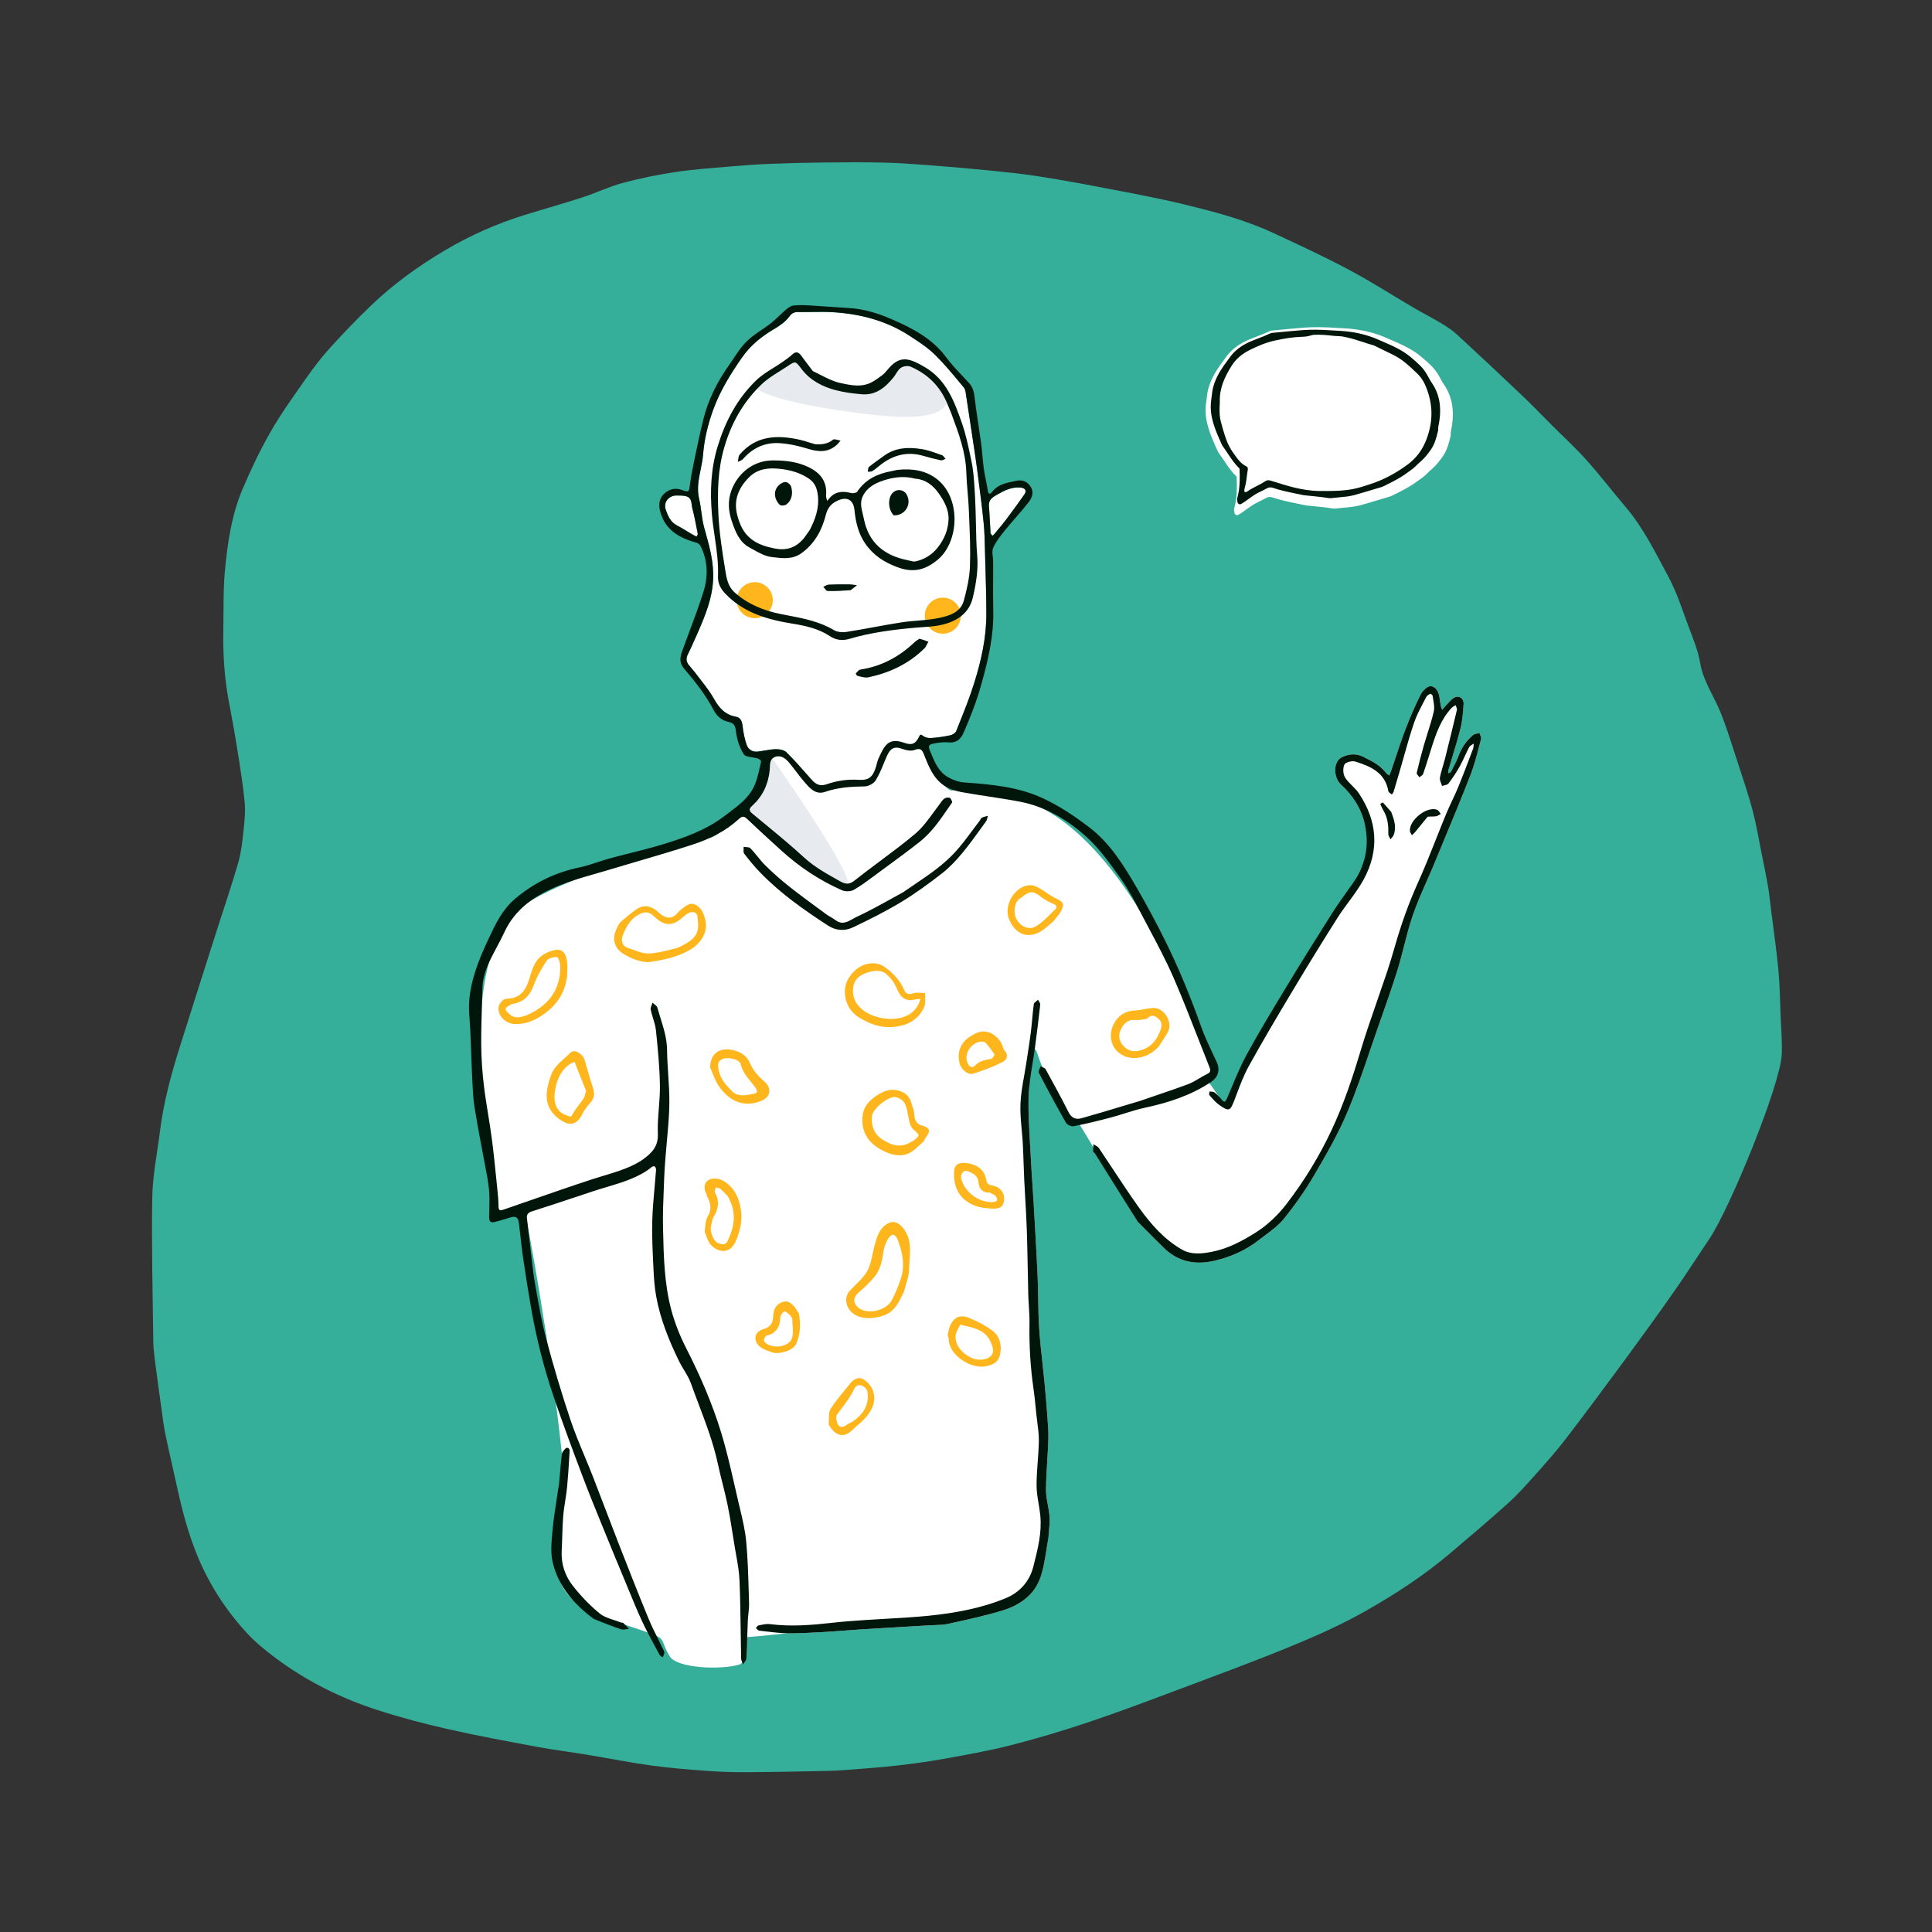 <svg width="700" height="700" viewBox="0 0 700 700" fill="none" xmlns="http://www.w3.org/2000/svg">
<rect x="0" y="0" width="700" height="700" fill="#333333" stroke="none"/>
<path fill-rule="evenodd" clip-rule="evenodd" d="M64.296 539.416C62.869 532.851 61.304 526.314 59.937 519.737C59.276 516.556 58.898 513.314 58.449 510.091C57.61 504.082 56.782 498.071 56.016 492.052C55.747 489.935 55.554 487.794 55.53 485.662C55.333 468.39 54.864 451.111 55.165 433.846C55.305 425.851 56.963 417.881 57.957 409.903C59.264 399.408 62.011 389.246 65.18 379.191C69.74 364.72 74.358 350.267 78.961 335.81C81.433 328.043 84.089 320.329 86.336 312.498C87.374 308.884 87.793 305.063 88.194 301.305C88.575 297.732 88.982 294.078 88.639 290.531C87.998 283.894 86.896 277.297 85.848 270.706C84.954 265.079 83.909 259.475 82.858 253.875C81.225 245.177 80.742 236.4 80.918 227.573C81.056 220.611 80.842 213.612 81.496 206.697C82.442 196.701 83.881 186.685 87.827 177.356C90.846 170.218 94.193 163.166 98.041 156.446C101.842 149.808 106.355 143.564 110.749 137.282C113.429 133.45 116.269 129.688 119.402 126.225C124.23 120.891 129.221 115.683 134.414 110.706C142.525 102.932 151.611 96.379 161.267 90.664C170.38 85.271 180.024 80.997 190.152 77.867C197.085 75.725 204.077 73.77 210.977 71.528C215.913 69.924 220.644 67.63 225.639 66.28C231.837 64.604 238.172 63.318 244.522 62.357C251.04 61.37 257.643 60.923 264.219 60.347C269.041 59.925 273.875 59.575 278.711 59.377C285.152 59.112 291.6 58.954 298.047 58.882C305.347 58.8 312.652 58.74 319.949 58.903C325.518 59.027 331.084 59.434 336.64 59.86C344.11 60.432 351.576 61.079 359.032 61.815C364.553 62.36 370.079 62.941 375.559 63.786C383.021 64.936 390.462 66.25 397.876 67.681C408.334 69.7 418.836 71.575 429.177 74.093C440.102 76.754 451.029 79.623 461.288 84.385C470.512 88.668 479.752 92.953 488.724 97.729C496.898 102.079 504.706 107.113 512.703 111.799C515.772 113.598 518.966 115.186 522.011 117.023C524.052 118.255 526.108 119.564 527.853 121.169C535.779 128.462 543.633 135.835 551.439 143.257C555.203 146.837 558.803 150.59 562.477 154.264C566.602 158.389 570.923 162.338 574.802 166.683C579.727 172.198 584.243 178.075 589.025 183.721C595.456 191.312 599.769 200.167 604.434 208.843C607.6 214.732 609.57 221.054 611.883 227.254C613.465 231.491 615.275 235.758 615.995 240.173C617.096 246.913 621.087 252.266 623.482 258.351C625.935 264.587 627.894 271.02 629.977 277.397C631.759 282.853 633.609 288.299 635.06 293.846C636.395 298.952 637.25 304.185 638.293 309.367C639.095 313.353 639.934 317.335 640.618 321.342C641.104 324.185 641.351 327.067 641.718 329.93C642.363 334.953 643.059 339.969 643.656 344.997C644.056 348.354 644.416 351.721 644.624 355.094C644.885 359.335 644.98 363.587 645.134 367.835C645.305 372.57 645.777 377.321 645.561 382.039C645.053 393.159 626.749 437.861 619.359 448.828C615.073 455.188 610.944 461.655 606.548 467.936C600.787 476.165 594.895 484.304 588.944 492.396C581.818 502.086 574.657 511.752 567.335 521.293C563.876 525.801 560.083 530.063 556.297 534.308C553.133 537.856 549.957 541.437 546.435 544.614C539.558 550.818 532.468 556.788 525.406 562.785C516.098 570.688 505.886 577.372 495.334 583.385C486.722 588.293 477.605 592.424 468.427 596.205C454.587 601.906 440.523 607.069 426.506 612.333C415.794 616.356 405.08 620.396 394.233 624.031C385.061 627.106 375.768 629.883 366.398 632.284C358.466 634.317 350.369 635.745 342.303 637.211C336.655 638.239 330.95 639 325.245 639.661C319.686 640.306 314.096 640.703 308.515 641.148C305.576 641.382 302.628 641.572 299.681 641.634C289.899 641.838 280.116 642.052 270.332 642.105C265.516 642.131 260.686 641.969 255.884 641.611C249.141 641.11 242.388 640.563 235.694 639.638C228.059 638.582 220.49 637.053 212.88 635.798C206.619 634.766 200.312 633.984 194.076 632.822C183.37 630.827 172.652 628.846 162.036 626.435C153.538 624.505 145.078 622.274 136.79 619.591C123.606 615.324 111.252 609.214 100.097 600.917C96.357 598.135 92.658 595.16 89.512 591.746C82.016 583.613 75.988 574.438 71.631 563.977C68.297 555.895 66.101 547.717 64.296 539.416Z" fill="#35AE9A"/>
<path d="M379.878 557.138C378.9 562.268 378.511 567.373 376.797 571.986C374.573 577.971 369.424 581.588 363.48 583.428C356.95 585.449 350.224 586.866 343.54 588.35C341.32 588.843 338.967 588.749 336.672 588.887C328.409 589.385 320.144 589.848 311.882 590.364C307.374 590.646 302.874 591.066 298.365 591.316C294.041 591.557 289.706 591.833 285.382 591.767C284.422 591.752 278.422 592.619 270.028 593.209C268.398 593.324 270.935 602.13 268.004 603.053C261.475 605.111 245.482 604.533 242.691 600.166C239.901 595.799 240.89 593.96 237.797 592.697C222.669 586.523 207.087 585.081 202.521 571.986C199.481 563.27 205.266 542.62 203.584 526.767C199.271 486.117 190.692 440.759 190.412 440.526C190.44 440.495 181.276 441.278 180.593 437.919C172.126 396.242 168.265 341.314 190.412 327.464C203.747 319.124 229.151 310.558 257.314 303.56C261.407 302.543 263.823 296.53 268.004 295.584C268.94 295.373 271.801 289.939 274.256 284.481C276.727 278.984 278.805 273.462 283.879 273.221C294.308 272.725 312.298 259.367 324.503 263.535C335.679 267.352 341.346 288.838 345.662 286.236C350.012 283.613 353.861 288.166 359.819 288.166C402.466 288.166 434.584 369.181 439.05 389.115C431.586 399.886 409.48 399.886 388.591 406.268C385.135 402.005 378.191 389.219 375.947 382.026C373.639 374.624 372.843 391.409 372.681 397.357C372.471 405.05 373.161 412.771 373.541 420.476C373.792 425.555 374.207 430.625 374.498 435.702C375.009 444.616 375.548 453.529 375.947 462.447C376.228 468.724 376.106 475.023 376.511 481.289C376.925 487.71 377.781 494.101 378.405 500.509C378.772 504.278 379.107 508.05 379.376 511.827C379.603 515.011 379.923 518.209 379.833 521.391C379.66 527.556 379.015 533.713 378.988 539.876C378.974 543.094 380.052 546.303 380.274 549.541C380.441 551.972 380.031 554.441 379.878 557.138Z" fill="white"/>
<path d="M448.069 172.726C445.319 170.121 443.638 166.867 441.475 163.971C441.412 163.886 441.35 163.796 441.306 163.701C439.614 160.029 437.961 156.359 437.157 152.346C436.687 150.003 436.707 147.719 437.064 145.394C437.241 144.238 437.315 143.064 437.544 141.92C438.25 138.409 439.962 135.351 441.971 132.442C442.575 131.568 443.27 130.754 443.858 129.868C446.062 126.552 449.172 124.416 452.793 122.928C455.15 121.96 457.57 121.144 459.876 120.049C460.159 119.915 460.472 119.794 460.781 119.765C464.596 119.404 468.41 119.029 472.229 118.724C475.955 118.427 479.686 118.509 483.413 118.75C485.433 118.879 487.461 118.936 489.473 119.14C493.837 119.583 498.056 120.568 502.108 122.339C504.938 123.577 507.791 124.734 510.504 126.231C513.621 127.951 516.266 130.235 518.77 132.716C519.916 133.852 520.793 135.183 521.577 136.582C522.046 137.418 522.46 138.292 523.008 139.072C526.195 143.609 526.883 148.661 526.11 154.002C525.928 155.261 525.523 156.49 525.629 157.787C525 160.374 524.389 162.972 522.846 165.213C521.636 166.97 520.325 168.645 518.694 170.045C518.128 170.53 517.559 171.019 517.048 171.56C515.94 172.733 514.589 173.573 513.308 174.525C510.55 176.576 507.478 178.024 504.438 179.547C504.06 179.736 503.66 179.887 503.255 180.009C501.628 180.505 499.994 180.983 498.361 181.465C496.523 182.007 494.693 182.582 492.841 183.074C489.942 183.846 486.935 183.857 483.981 184.249C483.565 184.305 483.123 184.275 482.707 184.203C479.555 183.668 476.361 183.506 473.194 183.111C472.668 183.045 472.151 182.908 471.631 182.8C468.085 182.062 464.517 181.407 461.077 180.233C460.216 179.94 459.437 180.006 458.634 180.478C457.718 181.016 456.744 181.456 455.786 181.921C453.76 182.904 451.999 184.288 450.174 185.577C449.656 185.943 449.112 186.276 448.561 186.59C448.135 186.832 447.404 186.468 447.293 185.962C447.155 185.342 447.019 184.728 447.202 184.076C448.227 180.437 448.191 176.716 448.069 172.726Z" fill="white"/>
<path fill-rule="evenodd" clip-rule="evenodd" d="M269.391 292.56C269.391 292.56 274.033 286.204 275.636 282.89C277.239 279.577 278.746 273.221 278.746 273.221C278.746 273.221 311.873 320.125 306.631 320.735C296.153 321.956 269.391 292.56 269.391 292.56Z" fill="#E7EAEE"/>
<path d="M412.241 442.706C406.997 434.367 395.853 414.93 390.72 406.72C390.602 406.53 414.5 384.555 435.772 390.118C437.885 390.671 441.946 398.904 443.937 399.886C447.645 401.713 446.982 392.783 454.077 380.201C465.249 360.389 485.827 330.802 493.905 313.138C497.188 305.96 494.868 300.365 494.521 298.797C493.239 292.999 490.231 288.268 485.887 284.295C483.069 281.718 482.957 275.967 486.165 274.382C488.534 273.212 491.204 272.842 493.905 274.191C496.99 275.733 500.061 277.19 502.184 280.063C502.47 280.451 502.974 280.679 503.377 280.981C503.57 280.492 503.784 280.009 503.955 279.512C505.665 274.522 507.239 269.48 509.113 264.552C510.768 260.197 512.603 255.892 514.686 251.729C515.373 250.357 517.104 248.589 518.321 248.617C520.111 248.658 521.279 250.591 521.548 252.618C521.69 253.693 521.842 254.769 522.045 255.833C522.134 256.301 522.361 256.742 522.525 257.196C522.849 256.807 523.15 256.396 523.503 256.035C524.566 254.946 525.51 253.661 526.759 252.852C528.475 251.74 530.43 252.976 530.292 255.112C530.101 258.062 529.871 261.062 529.159 263.916C527.878 269.049 526.222 274.087 524.743 279.17C524.655 279.473 524.74 279.826 524.745 280.156C525.078 279.977 525.575 279.883 525.717 279.606C526.649 277.799 527.645 276.006 528.351 274.108C529.492 271.04 531.218 268.413 533.715 266.338C534.296 265.856 535.239 265.808 536.015 265.561C536.239 266.282 536.8 267.094 536.634 267.709C535.432 272.163 534.393 276.697 532.719 280.978C528.502 291.763 523.999 302.437 519.571 313.138C517.011 319.323 514.04 325.361 511.868 331.676C509.653 338.115 508.364 344.865 506.354 351.382C504.222 358.292 501.766 365.103 499.369 371.928C495.725 382.302 492.446 392.833 488.186 402.949C484.857 410.855 480.522 418.379 476.162 425.795C472.895 431.352 469.155 436.693 465.088 441.694C462.699 444.63 459.306 446.772 456.281 449.165C451.438 452.995 445.937 455.439 439.917 456.82C432.987 458.409 426.836 457.172 421.664 452.116C418.532 449.053 415.462 445.926 412.241 442.706Z" fill="white"/>
<path fill-rule="evenodd" clip-rule="evenodd" d="M249.212 237.118C248.544 238.468 248.587 239.65 249.457 240.797C249.847 241.31 250.269 241.8 250.69 242.29L250.691 242.29L250.691 242.291C251.143 242.817 251.596 243.343 252.009 243.898C252.634 244.737 253.278 245.566 253.923 246.394C255.617 248.57 257.312 250.747 258.642 253.127C260.52 256.49 262.696 258.97 266.644 259.682C268.246 259.971 268.851 261.252 269.043 262.938C269.31 265.285 269.747 267.663 270.526 269.882C271.084 271.471 272.558 272.523 274.436 272.32C275.316 272.225 276.193 272.076 277.069 271.927L277.069 271.927C278.417 271.699 279.764 271.47 281.117 271.438C282.414 271.407 284.096 271.746 284.968 272.582C287.297 274.816 289.442 277.246 291.585 279.674C292.028 280.175 292.471 280.677 292.915 281.177C293.079 281.361 293.24 281.547 293.4 281.732L293.4 281.732C294.965 283.54 296.419 285.22 299.528 284.141C303.22 282.86 307.103 282.287 311.109 282.547C314.782 282.786 316.217 281.542 317.347 277.945C317.463 277.576 317.561 277.199 317.659 276.822C317.849 276.095 318.038 275.368 318.355 274.701C318.475 274.448 318.594 274.192 318.713 273.934C319.366 272.526 320.034 271.086 321.041 269.979C322.861 267.98 325.219 268.287 327.637 269.145C330.358 270.11 331.77 269.518 332.944 267.044C333.44 265.997 333.605 266.011 334.513 266.681C335.248 267.223 336.407 267.473 337.344 267.404C339.662 267.232 341.984 266.908 344.258 266.422C345.079 266.247 346.167 265.597 346.448 264.891C346.791 264.027 347.137 263.164 347.483 262.3L347.483 262.3C349.432 257.432 351.384 252.556 352.946 247.562C355.487 239.438 357.379 231.12 357.374 222.539C357.371 216.79 357.202 211.041 357.034 205.293V205.293L357.033 205.291C356.991 203.835 356.948 202.379 356.908 200.923C356.889 200.232 356.872 199.54 356.856 198.849L356.856 198.846C356.781 195.693 356.706 192.536 356.389 189.406C355.817 183.758 355.082 178.126 354.346 172.495C354.222 171.549 354.099 170.603 353.976 169.657C353.616 166.883 353.196 164.117 352.777 161.35L352.777 161.35C352.638 160.435 352.499 159.52 352.363 158.605L352.067 156.624L352.067 156.622C351.411 152.225 350.756 147.827 350.063 143.436C350.036 143.264 350.012 143.086 349.987 142.906C349.86 141.992 349.724 141.013 349.209 140.395C348.748 139.844 348.289 139.29 347.829 138.737L347.828 138.735C344.885 135.191 341.934 131.636 338.652 128.429C336.076 125.912 332.972 123.892 329.924 121.907L329.528 121.649C321.198 116.222 311.869 113.779 302.062 113.135C299.375 112.958 296.674 112.999 293.973 113.039C292.355 113.064 290.738 113.088 289.122 113.066C287.648 113.046 286.849 113.515 285.892 114.802C284.622 116.509 282.724 117.882 280.851 118.98C276.172 121.721 272.054 124.941 268.892 129.468C264.738 135.414 260.932 141.532 258.444 148.353C256.525 153.613 255.198 159.016 254.74 164.675C254.593 166.502 254.224 168.306 253.856 170.11C253.143 173.601 252.429 177.095 253.31 180.776C253.689 182.362 253.91 183.989 254.131 185.615C254.39 187.521 254.648 189.425 255.162 191.26C255.256 191.596 255.351 191.931 255.445 192.266L255.446 192.272C257.086 198.101 258.694 203.82 258.374 210.092C258.03 216.835 255.638 222.725 252.867 229.107C252.513 229.89 252.164 230.676 251.816 231.462L251.815 231.462C250.973 233.36 250.132 235.259 249.212 237.118ZM358.871 192.726C358.874 192.783 358.868 192.846 358.861 192.908C358.849 193.02 358.838 193.129 358.884 193.205C359.026 193.442 359.197 193.661 359.367 193.881L359.368 193.881L359.368 193.882C359.435 193.968 359.502 194.054 359.568 194.141C359.64 194.077 359.716 194.015 359.792 193.952C359.955 193.818 360.119 193.684 360.251 193.523C360.626 193.068 361.004 192.615 361.383 192.161C362.459 190.871 363.535 189.581 364.544 188.24C366.77 185.283 368.947 182.288 371.079 179.263C372.337 177.479 371.086 176.74 369.595 176.635C366.491 176.414 363.862 177.726 361.195 179.26C359.289 180.355 357.885 181.273 358.384 184.164L358.456 185.431L358.456 185.433C358.595 187.864 358.734 190.295 358.871 192.726ZM252.562 194.098C252.494 194.207 252.427 194.317 252.378 194.423C251.051 193.79 249.819 193.034 248.601 192.286C247.534 191.631 246.476 190.981 245.372 190.425C242.875 189.169 241.997 186.886 241.198 184.618C240.278 182.008 242.325 179.514 245.101 179.533C245.225 179.534 245.349 179.535 245.473 179.535C246.462 179.539 247.467 179.542 248.418 179.751C250.288 180.161 250.473 181.609 250.652 183.005C250.707 183.438 250.762 183.866 250.866 184.257C251.534 186.755 252.021 189.302 252.508 191.847C252.609 192.373 252.71 192.9 252.812 193.425C252.851 193.626 252.706 193.862 252.562 194.098Z" fill="white"/>
<ellipse cx="341.6" cy="223.067" rx="6.533" ry="6.533" fill="#FFB61D"/>
<ellipse cx="273.467" cy="217.467" rx="6.533" ry="6.533" fill="#FFB61D"/>
<path fill-rule="evenodd" clip-rule="evenodd" d="M304.353 138.744C308.076 139.544 312.113 140.514 315.876 138.471C317.15 137.779 318.347 136.927 319.508 136.054C320.217 135.521 320.854 134.859 321.411 134.165C325.83 128.656 329.091 129.478 335.176 133.075C342.961 137.677 351.976 151.081 327.839 151.081C315.682 151.081 267.123 144.461 273.903 137.881C276.674 135.191 280.304 133.391 283.521 131.153C284.732 130.311 285.965 129.467 287.034 128.46C288.583 127.002 289.523 127.772 290.489 129.113C291.76 130.875 293.087 132.597 294.512 134.459C297.863 136.019 300.971 138.018 304.353 138.744Z" fill="#E7EAEE"/>
<path fill-rule="evenodd" clip-rule="evenodd" d="M434.446 390.757C433.184 391.517 431.924 392.275 430.569 392.789C427.292 394.031 423.97 395.155 420.614 396.29L420.612 396.291C418.486 397.01 416.346 397.734 414.195 398.496C413.548 398.748 412.978 398.914 412.426 399.075L412.426 399.075C412.344 399.099 412.263 399.122 412.183 399.146L412.039 399.188C410.119 399.76 408.201 400.337 406.282 400.914C401.466 402.363 396.65 403.813 391.808 405.171C389.849 405.72 388.228 405.104 387.163 402.985C384.517 397.72 381.685 392.546 378.835 387.386C378.638 387.028 378.149 386.831 377.661 386.633C377.434 386.542 377.208 386.45 377.01 386.342C376.936 386.592 376.818 386.864 376.7 387.136C376.446 387.723 376.192 388.309 376.378 388.666C379.555 394.77 382.817 400.833 386.229 406.808C386.651 407.547 388.179 408.225 389.022 408.058C393.501 407.175 397.947 406.095 402.363 404.924C404.07 404.472 405.758 403.943 407.446 403.415L407.447 403.414C409.88 402.652 412.312 401.891 414.794 401.359C423.316 399.535 431.469 396.9 438.784 392.027C441.411 390.277 442.131 387.601 440.854 384.828C440.411 383.866 439.959 382.906 439.507 381.946L439.504 381.94L439.501 381.934L439.499 381.928C437.931 378.599 436.362 375.266 435.135 371.814C431.372 361.231 427.136 350.854 422.148 340.801C418.992 334.439 415.64 328.16 412.078 322.017C407.32 313.809 402.336 305.608 394.684 299.768C389.369 295.711 383.678 291.891 377.627 289.119C368.783 285.067 359.07 284.179 349.405 283.505C347.43 283.368 345.354 282.627 343.61 281.654C340.112 279.702 338.691 276.245 337.26 272.765C337.104 272.384 336.947 272.002 336.787 271.623C336.081 269.944 337.218 269.63 337.933 269.482C339.774 269.1 341.719 268.799 343.57 268.986C346.455 269.277 348.041 267.934 349.1 265.543C351.697 259.677 353.97 253.711 355.687 247.503C358.063 238.908 360.093 230.314 359.876 221.307C359.782 217.403 359.804 213.496 359.826 209.589C359.837 207.552 359.848 205.514 359.843 203.477C359.842 202.922 359.775 202.34 359.707 201.761C359.572 200.595 359.438 199.437 359.843 198.509C360.841 196.225 362.479 194.176 364.068 192.207C365.325 190.65 366.639 189.137 367.952 187.625L367.952 187.625L367.952 187.625L367.952 187.625L367.952 187.625L367.952 187.624L367.952 187.624L367.952 187.624L367.952 187.624L367.953 187.624L367.953 187.624L367.953 187.624L367.953 187.624L367.953 187.624L367.953 187.623C369.545 185.79 371.136 183.958 372.627 182.046C373.827 180.506 374.722 178.544 373.513 176.499C372.333 174.502 370.439 173.691 368.239 174.188C367.862 174.273 367.482 174.353 367.101 174.434C364.336 175.019 361.54 175.61 359.587 178.062C358.649 179.24 358.107 179.244 357.864 177.536C357.683 176.267 357.426 175.009 357.17 173.752L357.17 173.751L357.169 173.751C356.904 172.448 356.638 171.145 356.457 169.83C356.233 168.211 356.083 166.581 355.933 164.951L355.933 164.951L355.933 164.95L355.933 164.95L355.933 164.95L355.933 164.95L355.933 164.949L355.933 164.949L355.933 164.949L355.933 164.948L355.933 164.948L355.933 164.948L355.933 164.948L355.933 164.947L355.933 164.947L355.933 164.947C355.788 163.371 355.643 161.795 355.432 160.228C355.135 158.029 354.8 155.834 354.466 153.639L354.466 153.639L354.466 153.638L354.466 153.638L354.466 153.638L354.465 153.637L354.465 153.637L354.465 153.636L354.465 153.636L354.465 153.635L354.465 153.635L354.465 153.635L354.465 153.634L354.465 153.634L354.465 153.633L354.465 153.633C353.958 150.308 353.451 146.983 353.077 143.643C352.855 141.66 352.305 140.071 350.974 138.626C350.283 137.876 349.582 137.133 348.88 136.39C346.73 134.112 344.578 131.831 342.723 129.332C337.605 122.437 330.338 118.82 322.796 115.54C317.936 113.427 312.911 111.915 307.567 111.61C305.215 111.476 302.866 111.308 300.516 111.141C298.116 110.97 295.717 110.799 293.315 110.663C291.34 110.551 289.331 110.472 287.38 110.718C286.41 110.84 285.44 111.615 284.639 112.295C283.849 112.967 283.097 113.685 282.345 114.403L282.345 114.403L282.345 114.403C281.377 115.327 280.409 116.252 279.361 117.075C278.256 117.942 277.085 118.739 275.916 119.534C273.997 120.841 272.082 122.144 270.467 123.755C268.61 125.606 267.127 127.837 265.646 130.064C265.101 130.884 264.557 131.703 263.994 132.502C259.818 138.436 256.609 144.849 254.842 151.909C253.749 156.279 252.823 160.692 251.904 165.103L251.758 165.801L251.758 165.801C251.084 169.03 250.408 172.267 249.983 175.532L249.965 175.677C249.629 178.263 249.603 178.46 247.122 177.542C244.56 176.595 242.351 177.235 240.547 178.973C238.775 180.681 238.58 182.985 239.196 185.308C241.001 192.11 246.2 194.958 252.415 196.655C252.957 196.803 253.557 197.332 253.815 197.844C256.495 203.144 256.611 208.781 254.915 214.248C253.353 219.282 251.503 224.226 249.653 229.171L249.653 229.171L249.653 229.172L249.653 229.172L249.652 229.173L249.652 229.173L249.652 229.174L249.652 229.174L249.652 229.174L249.652 229.175L249.651 229.175L249.651 229.176L249.651 229.176L249.651 229.177L249.651 229.177L249.651 229.178L249.65 229.178C248.835 231.358 248.019 233.537 247.229 235.724C246.414 237.979 245.967 240.046 247.834 242.23C251.85 246.927 255.686 251.789 258.583 257.298C259.732 259.483 261.495 261.056 263.86 261.53C266.113 261.983 266.418 263.097 266.684 265.21C267.033 267.996 267.96 270.924 269.466 273.258C269.944 273.999 271.232 274.2 272.551 274.405L272.551 274.405C273.249 274.513 273.956 274.623 274.555 274.815C275.045 274.972 275.822 275.625 275.762 275.89C275.655 276.362 275.551 276.836 275.447 277.31L275.447 277.31L275.447 277.311L275.447 277.311L275.447 277.311L275.447 277.311C274.947 279.586 274.444 281.873 273.6 284.021C271.751 288.723 267.818 291.665 264.001 294.52C263.479 294.91 262.96 295.299 262.448 295.69C255.783 300.786 247.855 303.583 239.89 305.998C236.146 307.133 232.349 308.088 228.551 309.043C226.087 309.662 223.623 310.282 221.173 310.951C219.646 311.368 218.138 311.861 216.63 312.353C214.394 313.084 212.16 313.814 209.872 314.295C201.08 316.139 193.325 319.933 186.513 325.743C181.935 329.649 179.477 334.9 177.006 340.181C176.886 340.438 176.766 340.695 176.645 340.951C173.305 348.07 170.377 355.659 169.964 363.363C169.849 365.523 170.014 367.697 170.179 369.872L170.179 369.873C170.262 370.973 170.346 372.073 170.393 373.171C170.499 375.642 170.59 378.113 170.681 380.584C170.879 385.959 171.077 391.334 171.431 396.699C171.629 399.69 172.161 402.662 172.692 405.63L172.692 405.631C172.845 406.483 172.997 407.334 173.141 408.186C173.535 410.504 173.973 412.815 174.412 415.125C174.705 416.667 174.998 418.209 175.277 419.753C175.459 420.76 175.655 421.766 175.85 422.772C176.376 425.478 176.902 428.185 177.17 430.917C177.415 433.427 177.344 435.971 177.272 438.51C177.251 439.262 177.23 440.014 177.217 440.764C177.195 442.085 177.426 443.155 179.014 442.797C180.583 442.442 182.126 441.965 183.667 441.489L183.676 441.486C184.157 441.337 184.639 441.188 185.121 441.043C186.757 440.551 187.76 441.128 187.971 442.81C188.179 444.474 188.363 446.142 188.547 447.809C188.826 450.339 189.105 452.87 189.471 455.388C190.36 461.509 191.338 467.619 192.393 473.714C194.33 484.902 197.121 495.891 200.789 506.628C204.049 516.173 207.576 525.63 211.137 535.068C213.188 540.505 215.382 545.888 217.575 551.27C218.136 552.645 218.696 554.021 219.254 555.397C221.516 560.973 223.826 566.53 226.139 572.084C226.673 573.366 227.2 574.651 227.728 575.936L227.728 575.937L227.729 575.939L227.73 575.94L227.73 575.941L227.731 575.943L227.731 575.944L227.732 575.946L227.732 575.947L227.733 575.948L227.734 575.95L227.734 575.951L227.735 575.952L227.737 575.958L227.737 575.958C229.293 579.747 230.848 583.536 232.566 587.25C234.057 590.475 235.751 593.606 237.445 596.736C237.945 597.659 238.445 598.583 238.939 599.508C239.093 599.796 239.401 600.001 239.71 600.206C239.853 600.301 239.996 600.396 240.124 600.499C240.185 600.33 240.257 600.162 240.329 599.993C240.497 599.599 240.664 599.204 240.703 598.798C240.733 598.479 240.552 598.132 240.38 597.799C240.334 597.712 240.289 597.625 240.249 597.54C239.673 596.333 239.077 595.134 238.481 593.934L238.481 593.934C237.231 591.42 235.982 588.905 234.915 586.316C231.22 577.344 227.676 568.309 224.144 559.27C222.557 555.209 221.005 551.134 219.454 547.058L219.453 547.056C217.926 543.045 216.399 539.034 214.838 535.036C213.868 532.55 212.841 530.083 211.815 527.617L211.815 527.616L211.815 527.616C209.978 523.201 208.142 518.787 206.625 514.265C203.405 504.664 200.524 494.934 197.915 485.149C196.445 479.635 195.435 473.993 194.426 468.36C194.245 467.347 194.064 466.335 193.88 465.324C193.371 462.527 193.047 459.695 192.724 456.865L192.724 456.865L192.724 456.865C192.613 455.899 192.503 454.933 192.385 453.969C191.873 449.777 191.39 445.583 190.921 441.386C190.764 439.988 191.384 439.325 192.811 438.874C198.274 437.145 203.71 435.333 209.147 433.521L209.147 433.521L209.148 433.521L209.148 433.521L209.148 433.521L209.149 433.521L209.149 433.52L209.15 433.52L209.15 433.52L209.151 433.52L209.152 433.52L209.152 433.519L209.153 433.519L209.154 433.519L209.155 433.518L209.198 433.504C211.114 432.866 213.03 432.227 214.947 431.592C216.384 431.117 217.913 430.661 219.486 430.192C225.308 428.456 231.716 426.546 236.147 422.818C236.404 422.602 237.075 422.479 237.236 422.636C237.525 422.92 237.73 423.461 237.7 423.874C237.547 425.944 237.361 428.012 237.175 430.08L237.175 430.081C236.809 434.159 236.443 438.237 236.328 442.322C236.183 447.504 236.431 452.702 236.68 457.891C236.712 458.576 236.745 459.261 236.777 459.946C236.93 463.239 237.176 466.557 237.766 469.793C239.269 478.028 242.387 485.733 246.049 493.218C246.581 494.306 247.214 495.353 247.846 496.399C248.791 497.963 249.734 499.522 250.334 501.21C251.251 503.789 252.221 506.351 253.191 508.914C255.853 515.95 258.517 522.988 260.098 530.391C260.595 532.72 261.176 535.031 261.757 537.342C262.401 539.906 263.046 542.47 263.576 545.058C264.394 549.049 265.031 553.078 265.668 557.106L265.669 557.113C265.815 558.038 265.962 558.964 266.11 559.89C266.292 561.023 266.495 562.156 266.699 563.29C267.25 566.367 267.801 569.446 267.934 572.542C268.199 578.701 268.283 584.867 268.367 591.034V591.034L268.367 591.035V591.036V591.036V591.036V591.036V591.037V591.037V591.037V591.038V591.038V591.038V591.038V591.039V591.039V591.039C268.412 594.33 268.456 597.622 268.529 600.912C268.539 601.402 268.748 601.889 268.956 602.375L268.957 602.375C269.054 602.601 269.15 602.827 269.227 603.053C269.357 602.824 269.517 602.597 269.678 602.371C270.025 601.88 270.372 601.389 270.402 600.879C270.563 598.104 270.657 595.324 270.752 592.544V592.544L270.752 592.543L270.752 592.542L270.752 592.541L270.752 592.541L270.752 592.54L270.752 592.539L270.752 592.539L270.752 592.538L270.752 592.537L270.752 592.537L270.752 592.536L270.752 592.536L270.752 592.535L270.752 592.534L270.752 592.534C270.813 590.743 270.874 588.953 270.953 587.163C270.991 586.31 271.08 585.456 271.169 584.602C271.302 583.323 271.435 582.046 271.395 580.772C271.353 579.439 271.315 578.105 271.277 576.771L271.277 576.77L271.277 576.768L271.277 576.767L271.276 576.765C271.103 570.657 270.929 564.543 270.355 558.47C269.97 554.397 269.005 550.368 268.045 546.357C267.861 545.587 267.676 544.818 267.496 544.049C267.066 542.209 266.645 540.364 266.225 538.52L266.224 538.516C264.732 531.972 263.24 525.422 261.279 519.019C258.06 508.503 253.689 498.41 248.669 488.586C246.386 484.12 244.474 479.353 243.192 474.512C240.676 465.005 240.458 455.178 240.241 445.406L240.22 444.487C240.119 439.99 240.304 435.486 240.489 430.983L240.489 430.983L240.489 430.98C240.552 429.444 240.616 427.908 240.667 426.373C240.735 424.355 240.89 422.34 241.045 420.326L241.045 420.323L241.046 420.319L241.046 420.313C241.071 419.994 241.095 419.675 241.119 419.356L241.146 419.003C241.296 416.996 241.479 414.99 241.663 412.984L241.663 412.983C242.063 408.598 242.464 404.214 242.519 399.825C242.563 396.295 242.333 392.763 242.104 389.229C241.914 386.302 241.724 383.374 241.69 380.446C241.64 376.314 240.448 372.495 239.255 368.674L239.254 368.673C238.876 367.461 238.497 366.249 238.155 365.027C238.024 364.557 237.538 364.186 237.052 363.816C236.827 363.644 236.602 363.473 236.412 363.291C236.338 363.556 236.231 363.828 236.124 364.1L236.124 364.1C235.891 364.693 235.658 365.286 235.764 365.81C235.978 366.861 236.296 367.897 236.614 368.931C237.059 370.377 237.503 371.821 237.656 373.297C238.343 379.913 238.994 386.559 239.101 393.201C239.145 395.982 238.928 398.769 238.711 401.554C238.469 404.662 238.227 407.769 238.349 410.864C238.523 415.278 236.27 417.625 233.255 419.865C229.288 422.812 223.622 424.515 218.535 426.043L218.535 426.043L218.533 426.044L218.531 426.045L218.528 426.046L218.524 426.047L218.518 426.048L218.511 426.051C217.172 426.453 215.873 426.844 214.656 427.242C207.054 429.729 199.496 432.355 191.938 434.981C188.818 436.065 185.697 437.149 182.573 438.224L182.52 438.242C181.476 438.602 180.615 438.899 180.616 437.116C180.618 434.943 180.392 432.764 180.168 430.597L180.156 430.481C180.029 429.248 179.904 428.014 179.779 426.78L179.778 426.778L179.778 426.777C179.295 422.008 178.812 417.237 178.183 412.487C177.798 409.585 177.332 406.693 176.865 403.801C176.308 400.346 175.75 396.891 175.334 393.418C174.748 388.537 174.4 383.601 174.36 378.686C174.32 373.707 174.473 368.727 174.626 363.747C174.687 361.792 174.747 359.838 174.795 357.884C174.925 352.639 177.5 347.828 180.011 343.136L180.011 343.136C180.951 341.381 181.881 339.642 182.672 337.904C186.68 329.086 194.227 324.224 202.722 320.79C206.805 319.139 211.064 317.92 215.321 316.701L215.321 316.701C216.885 316.253 218.448 315.805 220.003 315.336C223.484 314.286 226.974 313.263 230.464 312.24L230.465 312.24L230.467 312.239C237.354 310.221 244.24 308.202 251.059 305.974C257.14 303.986 262.931 301.14 267.721 296.733C269.033 295.525 269.678 295.74 270.835 296.846C274.613 300.456 278.48 303.973 282.346 307.489L282.347 307.49L282.348 307.491L283.014 308.097C289.607 314.094 296.946 318.997 305.105 322.573C306.314 323.103 308.294 323.029 309.418 322.376C311.95 320.903 314.319 319.14 316.683 317.382L316.683 317.382L316.684 317.382L316.684 317.381L316.684 317.381L316.684 317.381L316.684 317.381L316.684 317.381L316.684 317.381L316.685 317.381L316.685 317.381L316.685 317.381L316.685 317.381L316.685 317.381L316.685 317.38C317.173 317.018 317.66 316.656 318.148 316.296C319.129 315.573 320.112 314.852 321.096 314.131C325.182 311.135 329.269 308.138 333.243 304.998C337.465 301.663 340.486 297.269 343.496 292.891C343.978 292.191 344.459 291.491 344.945 290.795C345.136 290.522 344.462 289.115 344.031 289.028C342.339 288.685 341.562 289.788 340.748 290.944L340.747 290.944L340.747 290.944L340.747 290.945L340.745 290.947L340.745 290.948C340.591 291.167 340.436 291.387 340.272 291.6C339.597 292.481 338.938 293.386 338.277 294.292L338.277 294.293C336.23 297.102 334.172 299.927 331.585 302.108C327.458 305.587 323.123 308.818 318.787 312.05L318.787 312.05L318.787 312.051L318.787 312.051L318.787 312.051L318.786 312.051L318.786 312.051L318.786 312.051L318.786 312.051L318.786 312.051L318.785 312.052L318.785 312.052L318.785 312.052L318.785 312.052L318.785 312.052C315.701 314.351 312.617 316.65 309.606 319.038C307.733 320.525 306.354 320.416 304.543 319.394C304.146 319.17 303.749 318.947 303.352 318.724L303.352 318.724C299.128 316.352 294.939 313.999 291.285 310.641C286.588 306.324 281.658 302.26 276.73 298.197L276.725 298.193C275.318 297.033 273.91 295.872 272.508 294.706C271.207 293.624 271.441 292.954 272.56 291.931C276.31 288.5 278.322 284.256 278.868 279.135C278.901 278.823 278.912 278.479 278.924 278.122C278.976 276.508 279.037 274.621 281.197 274.118C283.273 273.633 284.821 274.99 286.06 276.494C286.854 277.458 287.613 278.453 288.371 279.448L288.371 279.448L288.372 279.449L288.372 279.449L288.372 279.449L288.372 279.45L288.373 279.45L288.373 279.45L288.373 279.45L288.373 279.451L288.373 279.451L288.374 279.451L288.374 279.451L288.374 279.452L288.374 279.452L288.375 279.452L288.375 279.452L288.375 279.452L288.375 279.453L288.375 279.453L288.375 279.453L288.375 279.453L288.375 279.453L288.375 279.453L288.376 279.453L288.376 279.454L288.376 279.454L288.376 279.454L288.376 279.454C289.32 280.692 290.264 281.93 291.277 283.11L291.468 283.332C293.405 285.592 295.54 288.082 298.909 286.917C303.619 285.289 308.373 284.985 313.268 284.928C314.659 284.911 316.592 283.871 317.305 282.705C318.484 280.779 319.356 278.663 320.227 276.548C320.564 275.73 320.901 274.912 321.255 274.106C322.505 271.264 323.804 270.202 326.932 271.341C328.291 271.836 330.09 272.23 331.32 271.74C333.756 270.772 334.216 271.946 334.9 273.688C334.927 273.759 334.955 273.83 334.984 273.903C336.579 277.943 338.202 281.995 342.051 284.629C344.589 286.366 347.462 286.847 350.336 287.328L350.744 287.397L350.989 287.438L351.138 287.463C353.638 287.892 356.147 288.276 358.655 288.66L358.657 288.66L358.657 288.66L358.658 288.66L358.659 288.661L358.66 288.661L358.66 288.661L358.661 288.661L358.662 288.661L358.663 288.661L358.664 288.661L358.664 288.662L358.665 288.662L358.666 288.662L358.667 288.662L358.667 288.662C362.271 289.214 365.875 289.765 369.453 290.449C378.785 292.23 386.783 297.023 393.637 303.225C398.424 307.557 402.291 313.012 406.062 318.331L406.171 318.485C408.91 322.348 411.137 326.592 413.35 330.811L413.355 330.82L413.36 330.83C413.612 331.31 413.864 331.79 414.116 332.269C414.804 333.575 415.498 334.88 416.192 336.185L416.192 336.185C419.361 342.146 422.535 348.115 425.223 354.29C428.333 361.436 431.169 368.702 434.005 375.968C435.382 379.496 436.759 383.025 438.168 386.54C438.639 387.715 438.79 388.461 437.36 389.135C436.358 389.606 435.402 390.182 434.446 390.757ZM251.816 231.462C252.164 230.676 252.513 229.89 252.867 229.107C255.638 222.725 258.03 216.835 258.374 210.092C258.694 203.82 257.086 198.101 255.446 192.272C255.352 191.935 255.257 191.598 255.162 191.26C254.648 189.425 254.39 187.521 254.131 185.615C253.91 183.989 253.689 182.362 253.31 180.776C252.429 177.095 253.143 173.601 253.856 170.11L253.856 170.11L253.856 170.109L253.856 170.109L253.856 170.109L253.856 170.109L253.856 170.109L253.856 170.109L253.856 170.108L253.856 170.108L253.856 170.108L253.856 170.108L253.856 170.108L253.856 170.108L253.856 170.108C254.224 168.304 254.593 166.502 254.74 164.675C255.198 159.016 256.525 153.613 258.444 148.353C260.932 141.532 264.738 135.414 268.892 129.468C272.054 124.941 276.172 121.721 280.851 118.98C282.724 117.882 284.622 116.509 285.892 114.802C286.849 113.515 287.648 113.046 289.122 113.066C290.738 113.088 292.355 113.064 293.973 113.039C296.674 112.999 299.375 112.958 302.062 113.135C311.869 113.779 321.198 116.222 329.528 121.649L329.924 121.907C332.972 123.892 336.076 125.912 338.652 128.429C341.934 131.636 344.885 135.191 347.828 138.735C348.288 139.289 348.748 139.843 349.209 140.395C349.724 141.013 349.86 141.992 349.987 142.906C350.012 143.086 350.036 143.264 350.063 143.436C350.755 147.822 351.41 152.214 352.065 156.606L352.065 156.608L352.065 156.61L352.066 156.612L352.066 156.614L352.066 156.616L352.066 156.618L352.067 156.62L352.067 156.623L352.363 158.605C352.499 159.519 352.638 160.433 352.776 161.347L352.777 161.35C353.196 164.116 353.616 166.883 353.976 169.657C354.098 170.598 354.221 171.539 354.344 172.48L354.346 172.496C355.082 178.127 355.818 183.758 356.389 189.406C356.706 192.536 356.781 195.693 356.856 198.846C356.872 199.538 356.889 200.231 356.908 200.923C356.948 202.378 356.991 203.835 357.033 205.291L357.034 205.293L357.034 205.294C357.202 211.042 357.371 216.791 357.374 222.539C357.379 231.12 355.487 239.438 352.946 247.562C351.384 252.556 349.432 257.432 347.483 262.3L347.483 262.3C347.137 263.164 346.791 264.027 346.448 264.891C346.167 265.597 345.079 266.247 344.258 266.422C341.984 266.908 339.662 267.232 337.344 267.404C336.407 267.473 335.248 267.223 334.513 266.681C333.605 266.011 333.44 265.997 332.944 267.044C331.77 269.518 330.358 270.11 327.637 269.145C325.219 268.287 322.861 267.98 321.041 269.979C320.034 271.086 319.366 272.526 318.714 273.934L318.65 274.072L318.572 274.24L318.497 274.4C318.45 274.501 318.403 274.601 318.355 274.701C318.038 275.368 317.849 276.095 317.659 276.822C317.561 277.199 317.463 277.576 317.347 277.945C316.217 281.542 314.782 282.786 311.109 282.547C307.103 282.287 303.221 282.86 299.528 284.141C296.419 285.22 294.965 283.54 293.4 281.732C293.24 281.547 293.079 281.361 292.915 281.177C292.473 280.679 292.032 280.18 291.591 279.681L291.589 279.679L291.587 279.676L291.585 279.674C289.442 277.246 287.298 274.816 284.968 272.582C284.096 271.746 282.414 271.407 281.117 271.438C279.764 271.47 278.418 271.699 277.069 271.927L277.069 271.927C276.193 272.076 275.316 272.225 274.436 272.32C272.558 272.523 271.084 271.471 270.526 269.882C269.747 267.663 269.31 265.285 269.043 262.938C268.851 261.252 268.246 259.971 266.644 259.682C262.696 258.97 260.52 256.49 258.642 253.127C257.312 250.747 255.617 248.57 253.923 246.394C253.278 245.566 252.634 244.737 252.009 243.898C251.596 243.343 251.143 242.817 250.691 242.29L250.691 242.29C250.269 241.8 249.847 241.311 249.457 240.797C248.587 239.65 248.544 238.468 249.212 237.118C250.132 235.258 250.974 233.36 251.816 231.462ZM358.456 185.427L358.384 184.164C357.885 181.273 359.289 180.355 361.195 179.26C363.862 177.726 366.491 176.414 369.595 176.635C371.086 176.74 372.337 177.479 371.079 179.263C368.947 182.288 366.77 185.283 364.544 188.24C363.535 189.58 362.459 190.871 361.383 192.161L361.383 192.161L361.382 192.162L361.381 192.163C361.003 192.616 360.626 193.069 360.251 193.523C360.119 193.684 359.955 193.818 359.792 193.952C359.716 194.015 359.64 194.077 359.568 194.141C359.502 194.054 359.435 193.967 359.368 193.881L359.368 193.881C359.197 193.661 359.026 193.442 358.884 193.205C358.838 193.129 358.849 193.02 358.861 192.908V192.908C358.868 192.846 358.874 192.783 358.871 192.726C358.734 190.293 358.595 187.86 358.456 185.427ZM252.562 194.098C252.494 194.207 252.427 194.317 252.378 194.423C251.051 193.79 249.819 193.034 248.601 192.286L248.601 192.286L248.6 192.286L248.6 192.286L248.6 192.286C247.534 191.63 246.476 190.981 245.372 190.425C242.875 189.169 241.997 186.886 241.198 184.618C240.278 182.008 242.325 179.514 245.101 179.533C245.225 179.534 245.349 179.535 245.473 179.535C246.462 179.539 247.467 179.542 248.418 179.751C250.288 180.161 250.473 181.609 250.652 183.005V183.005C250.707 183.438 250.762 183.866 250.866 184.257C251.534 186.755 252.021 189.302 252.508 191.847L252.509 191.85L252.51 191.854L252.511 191.858L252.512 191.863C252.611 192.384 252.711 192.905 252.812 193.425C252.851 193.626 252.706 193.862 252.562 194.098ZM400.561 424.049C404.423 430.232 408.297 436.434 412.241 442.706C413.248 443.712 414.239 444.709 415.222 445.698C417.386 447.874 419.51 450.01 421.664 452.116C426.836 457.172 432.987 458.409 439.917 456.82C445.937 455.439 451.438 452.995 456.281 449.165C457.045 448.56 457.833 447.972 458.623 447.382L458.623 447.382L458.624 447.381L458.625 447.38L458.626 447.38L458.627 447.379L458.628 447.379L458.628 447.378L458.629 447.377L458.63 447.377L458.631 447.376L458.632 447.375L458.632 447.375C460.963 445.634 463.305 443.885 465.088 441.694C469.155 436.693 472.895 431.352 476.162 425.795C480.522 418.379 484.857 410.855 488.186 402.949C491.289 395.583 493.87 387.996 496.451 380.411L496.452 380.41L496.452 380.409L496.452 380.409L496.452 380.408L496.453 380.407L496.453 380.406L496.453 380.406L496.453 380.405L496.454 380.404L496.454 380.403L496.454 380.403L496.455 380.402L496.455 380.401L496.455 380.4C497.417 377.572 498.38 374.745 499.369 371.928C499.577 371.336 499.785 370.744 499.994 370.152L500.44 368.887L500.456 368.842L500.457 368.839C502.5 363.045 504.544 357.249 506.354 351.382C507.232 348.533 507.973 345.64 508.714 342.747L508.714 342.747C509.668 339.022 510.621 335.3 511.868 331.676C513.297 327.518 515.074 323.481 516.852 319.443L516.852 319.442L516.852 319.442L516.853 319.441L516.853 319.44L516.853 319.44L516.853 319.439L516.854 319.438L516.854 319.438L516.854 319.437L516.854 319.436L516.855 319.436L516.855 319.435L516.855 319.434L516.856 319.433C517.776 317.341 518.698 315.248 519.571 313.138C520.489 310.918 521.411 308.699 522.333 306.48C525.855 298.003 529.377 289.526 532.719 280.978C534.044 277.589 534.971 274.042 535.896 270.501L535.898 270.494L535.9 270.488L535.901 270.484C536.143 269.557 536.385 268.632 536.634 267.709C536.748 267.289 536.522 266.776 536.295 266.263C536.191 266.026 536.086 265.789 536.015 265.561C535.771 265.639 535.509 265.697 535.248 265.755C534.681 265.881 534.113 266.008 533.715 266.338C531.218 268.413 529.492 271.04 528.351 274.108C527.767 275.679 526.983 277.179 526.202 278.675L526.197 278.683C526.108 278.855 526.018 279.026 525.929 279.198C525.858 279.334 525.788 279.47 525.717 279.606C525.62 279.795 525.357 279.899 525.093 280.003C524.972 280.051 524.85 280.099 524.745 280.156C524.743 280.051 524.734 279.944 524.724 279.837C524.704 279.607 524.683 279.377 524.743 279.17C525.216 277.545 525.708 275.923 526.199 274.302L526.2 274.298C527.244 270.852 528.288 267.406 529.159 263.916C529.871 261.062 530.101 258.062 530.292 255.112C530.43 252.976 528.475 251.74 526.759 252.852C525.869 253.428 525.134 254.247 524.4 255.063C524.104 255.393 523.808 255.722 523.503 256.035C523.261 256.282 523.044 256.554 522.826 256.825L522.826 256.826L522.825 256.826C522.726 256.95 522.627 257.074 522.525 257.196C522.474 257.054 522.416 256.914 522.359 256.773C522.233 256.464 522.107 256.155 522.045 255.833C521.843 254.769 521.69 253.693 521.548 252.618C521.279 250.591 520.111 248.658 518.321 248.617C517.104 248.589 515.373 250.357 514.686 251.729C512.603 255.892 510.768 260.197 509.113 264.552C507.825 267.937 506.68 271.376 505.534 274.815C505.012 276.382 504.49 277.95 503.955 279.512C503.839 279.851 503.702 280.183 503.566 280.515L503.566 280.515L503.566 280.516L503.565 280.517C503.501 280.672 503.438 280.826 503.377 280.981C503.249 280.886 503.111 280.798 502.974 280.709C502.677 280.519 502.38 280.328 502.184 280.063C500.144 277.302 497.228 275.848 494.265 274.371L494.265 274.371L493.905 274.191C491.204 272.842 488.534 273.212 486.165 274.382C482.957 275.967 483.069 281.718 485.887 284.295C490.231 288.268 493.239 292.999 494.521 298.797C496.262 306.672 494.613 313.788 489.958 320.307C489.728 320.63 489.497 320.952 489.267 321.275C486.946 324.52 484.623 327.769 482.489 331.136C477.02 339.761 471.606 348.424 466.315 357.159L466.002 357.677C461.11 365.753 456.213 373.837 451.691 382.121C449.646 385.867 447.989 389.826 446.332 393.782C445.747 395.179 445.162 396.576 444.561 397.963C444.023 399.201 443.643 399.637 442.619 398.377C441.853 397.434 440.976 396.55 440.018 395.809C439.724 395.582 439.277 395.551 438.831 395.52C438.628 395.506 438.426 395.492 438.237 395.46C438.226 395.599 438.194 395.757 438.162 395.914C438.093 396.255 438.023 396.596 438.162 396.752C438.222 396.819 438.281 396.886 438.341 396.953C438.392 397.01 438.443 397.068 438.494 397.126L438.707 397.369L438.708 397.369L438.708 397.37L438.708 397.37C439.652 398.444 440.608 399.532 441.752 400.341C445.323 402.863 445.747 402.571 447.324 398.41C447.522 397.888 447.719 397.364 447.916 396.84C449.282 393.202 450.658 389.541 452.523 386.166C457.59 377.001 462.937 367.988 468.32 359.003C473.642 350.117 479.058 341.285 484.606 332.54C485.859 330.565 487.252 328.672 488.644 326.781C490.593 324.132 492.54 321.487 494.096 318.624C499.88 307.985 499.035 297.399 492.299 287.379C491.63 286.386 490.763 285.521 489.898 284.658C488.944 283.707 487.992 282.757 487.31 281.639C486.575 280.433 486.494 278.248 487.115 277C487.534 276.158 489.884 275.563 491.038 275.923C496.587 277.652 501.862 279.9 503.028 286.658C503.083 286.975 503.452 287.237 503.82 287.5C503.992 287.622 504.163 287.744 504.303 287.871C504.37 287.77 504.445 287.671 504.521 287.573C504.684 287.36 504.848 287.148 504.921 286.908C505.608 284.654 506.268 282.392 506.928 280.131L507.237 279.074C507.738 277.361 508.223 275.642 508.707 273.923C509.845 269.887 510.983 265.851 512.332 261.887C513.178 259.402 514.408 257.044 515.635 254.692L515.636 254.691L515.636 254.691L515.637 254.69L515.637 254.69L515.637 254.689L515.638 254.688L515.638 254.688L515.638 254.687L515.639 254.686L515.639 254.686L515.639 254.685L515.64 254.684C516.02 253.956 516.399 253.229 516.767 252.498C517.02 251.995 517.685 251.645 518.235 251.382C518.378 251.314 519.03 251.813 519.065 252.098C519.127 252.594 519.214 253.098 519.301 253.604L519.301 253.604C519.544 255.014 519.789 256.437 519.496 257.731C518.902 260.359 518.089 262.936 517.276 265.514C516.814 266.976 516.353 268.438 515.931 269.911C514.97 273.266 514.084 276.645 513.3 280.045C513.233 280.337 513.552 280.719 513.872 281.1C514.02 281.277 514.167 281.453 514.277 281.621C514.425 281.492 514.598 281.372 514.771 281.252C515.146 280.993 515.521 280.733 515.641 280.385C516.429 278.105 517.148 275.801 517.866 273.497C518.114 272.702 518.362 271.907 518.613 271.113C520.293 265.795 522.078 260.526 526.055 256.375C526.303 256.116 526.636 255.937 526.968 255.759C527.123 255.676 527.277 255.594 527.423 255.503C527.473 255.689 527.547 255.881 527.622 256.072C527.782 256.485 527.941 256.897 527.858 257.253C526.462 263.176 525.007 269.086 523.523 274.989C523.304 275.861 523.047 276.725 522.79 277.588C522.375 278.979 521.961 280.369 521.708 281.788C521.596 282.418 521.872 283.118 522.149 283.817C522.275 284.135 522.401 284.453 522.49 284.765C522.737 284.678 523.015 284.614 523.292 284.551C523.897 284.411 524.502 284.272 524.793 283.893C526.277 281.953 527.649 279.902 528.84 277.769C529.54 276.515 530.149 275.21 530.758 273.905C531.264 272.819 531.771 271.734 532.33 270.677C532.531 270.297 532.96 270.038 533.388 269.778C533.585 269.659 533.782 269.54 533.957 269.409C533.936 269.604 533.927 269.804 533.919 270.004V270.004C533.901 270.436 533.882 270.868 533.737 271.251L533.43 272.063L533.092 272.96C531.553 277.036 530.014 281.112 528.359 285.141C527.679 286.799 526.917 288.422 526.154 290.046L526.154 290.047C525.413 291.626 524.672 293.205 524.005 294.815C522.765 297.813 521.569 300.831 520.372 303.848C518.241 309.223 516.109 314.598 513.73 319.861C510.36 327.314 507.666 334.96 505.415 342.795C504.518 345.918 503.599 349.037 502.568 352.117C501.468 355.408 500.329 358.687 499.191 361.966L499.191 361.966L499.191 361.967L499.191 361.967L499.19 361.968L499.19 361.969L499.19 361.969L499.19 361.97L499.19 361.971L499.189 361.971L499.189 361.972L499.189 361.973L499.189 361.973L499.189 361.974L499.189 361.975C496.965 368.379 494.741 374.784 492.8 381.273C489.942 390.83 486.762 400.233 482.545 409.27C478.051 418.902 472.503 427.95 466.04 436.338C463.003 440.279 459.169 443.933 454.974 446.568C450.189 449.576 445.058 452.351 439.32 453.504C435.505 454.27 431.659 454.719 428.159 452.701C421.72 448.989 416.909 443.453 412.663 437.524C409.462 433.056 406.435 428.464 403.408 423.871L403.407 423.87L403.404 423.866L403.403 423.865C401.663 421.224 399.922 418.583 398.148 415.966C397.858 415.539 397.354 415.258 396.849 414.976C396.615 414.846 396.38 414.715 396.168 414.57C396.158 414.813 396.144 415.057 396.131 415.301C396.095 415.949 396.059 416.597 396.094 417.242C396.101 417.379 396.254 417.497 396.416 417.623C396.54 417.721 396.671 417.822 396.744 417.939C398.004 419.955 399.264 421.972 400.524 423.99L400.543 424.019L400.561 424.049ZM379.878 557.138C379.59 558.648 379.353 560.157 379.118 561.651C378.556 565.232 378.006 568.731 376.797 571.986C374.573 577.971 369.424 581.587 363.48 583.428C357.635 585.237 351.635 586.562 345.647 587.884L345.598 587.895C344.912 588.046 344.226 588.198 343.54 588.35C341.951 588.703 340.292 588.755 338.636 588.807L338.634 588.807L338.632 588.807C337.977 588.827 337.322 588.848 336.672 588.887C333.387 589.085 330.102 589.277 326.817 589.47L326.816 589.47L326.814 589.47L326.813 589.47L326.812 589.47L326.81 589.47L326.809 589.47L326.807 589.47L326.806 589.47L326.805 589.471L326.803 589.471L326.802 589.471L326.801 589.471L326.799 589.471C321.826 589.762 316.853 590.053 311.882 590.364C309.854 590.491 307.829 590.645 305.803 590.8H305.803H305.802H305.802H305.801H305.801H305.8H305.8H305.799H305.799H305.798H305.798H305.797H305.797C303.32 590.989 300.844 591.178 298.365 591.316C297.967 591.338 297.57 591.361 297.172 591.383L297.157 591.384C293.234 591.605 289.304 591.827 285.382 591.767C282.647 591.725 279.914 591.393 277.186 591.062C276.472 590.975 275.758 590.889 275.044 590.807C274.757 590.774 274.497 590.502 274.237 590.229C274.116 590.103 273.996 589.976 273.872 589.874C273.968 589.771 274.06 589.645 274.151 589.52C274.35 589.248 274.549 588.975 274.791 588.93C275.043 588.883 275.298 588.831 275.553 588.779C276.696 588.545 277.864 588.307 278.971 588.45C286.623 589.437 294.212 588.793 301.817 587.936C305.536 587.517 309.275 587.26 313.011 587.004L313.865 586.945C316.465 586.766 319.067 586.619 321.67 586.472H321.671C326.605 586.192 331.539 585.913 336.452 585.417C345.986 584.456 355.416 582.744 364.338 579.082C369.494 576.965 373.044 572.938 374.39 567.626L374.527 567.088C376.012 561.236 377.522 555.289 376.923 549.134C376.783 547.7 376.546 546.269 376.308 544.84L376.308 544.84L376.308 544.84L376.308 544.84L376.308 544.839L376.308 544.839L376.308 544.839L376.308 544.839L376.308 544.838L376.308 544.838L376.308 544.838L376.308 544.837L376.308 544.837L376.308 544.837C375.944 542.644 375.58 540.455 375.572 538.261C375.56 535.376 375.772 532.491 375.984 529.605C376.169 527.09 376.354 524.575 376.391 522.059C376.424 519.815 376.13 517.566 375.837 515.318C375.712 514.361 375.587 513.404 375.487 512.448C375.401 511.618 375.32 510.787 375.239 509.955C375.024 507.743 374.809 505.531 374.485 503.335C373.321 495.434 372.87 487.503 373.002 479.517C373.036 477.425 372.906 475.331 372.776 473.236C372.688 471.816 372.599 470.395 372.562 468.975C372.479 465.781 372.42 462.586 372.361 459.392C372.276 454.838 372.192 450.285 372.038 445.734C371.912 441.995 371.697 438.259 371.483 434.523L371.482 434.52C371.345 432.124 371.207 429.729 371.093 427.333C370.999 425.368 370.933 423.402 370.867 421.436C370.788 419.073 370.709 416.71 370.581 414.349C370.491 412.671 370.336 410.991 370.181 409.312C369.889 406.154 369.598 403 369.736 399.861C369.886 396.456 370.486 393.071 371.086 389.685L371.086 389.685L371.086 389.685L371.086 389.684L371.086 389.684L371.086 389.683L371.087 389.683L371.087 389.682L371.087 389.682L371.087 389.681L371.087 389.681L371.087 389.68L371.087 389.68L371.087 389.679C371.355 388.171 371.622 386.662 371.849 385.151C372.002 384.14 372.158 383.13 372.314 382.119C372.738 379.375 373.162 376.631 373.507 373.877C373.702 372.322 373.846 370.76 373.99 369.199C374.157 367.393 374.323 365.587 374.569 363.791C374.623 363.394 375.072 363.05 375.521 362.706C375.728 362.547 375.935 362.389 376.104 362.224C376.193 362.413 376.312 362.605 376.43 362.796C376.687 363.21 376.943 363.623 376.901 364.003C376.329 369.197 375.674 374.381 374.989 379.562C374.734 381.492 374.418 383.421 374.102 385.349L374.102 385.349C373.446 389.347 372.79 393.344 372.681 397.357C372.525 403.081 372.867 408.82 373.209 414.557C373.327 416.531 373.444 418.504 373.542 420.476C373.684 423.372 373.881 426.265 374.077 429.158C374.225 431.339 374.373 433.52 374.498 435.702C374.584 437.199 374.67 438.695 374.757 440.192C375.186 447.609 375.615 455.026 375.947 462.447C376.069 465.167 376.115 467.891 376.161 470.614V470.615C376.221 474.177 376.282 477.738 376.511 481.289C376.782 485.497 377.244 489.692 377.705 493.888L377.705 493.888L377.705 493.889L377.705 493.889L377.705 493.889L377.705 493.89L377.705 493.89L377.705 493.891L377.705 493.891L377.705 493.892L377.705 493.892L377.705 493.893L377.705 493.893L377.705 493.894L377.705 493.895L377.706 493.896L377.706 493.897L377.706 493.899L377.706 493.9L377.706 493.901L377.706 493.903L377.706 493.904L377.707 493.905L377.707 493.906L377.707 493.908L377.707 493.909L377.707 493.91C377.949 496.109 378.191 498.308 378.405 500.509C378.772 504.278 379.107 508.05 379.376 511.827C379.394 512.07 379.411 512.314 379.43 512.558C379.455 512.898 379.481 513.239 379.507 513.579C379.707 516.183 379.907 518.792 379.833 521.391C379.758 524.058 379.595 526.724 379.431 529.39C379.217 532.885 379.003 536.379 378.988 539.876C378.98 541.677 379.314 543.475 379.649 545.277C379.912 546.695 380.176 548.116 380.274 549.541C380.387 551.179 380.237 552.835 380.081 554.566C380.005 555.404 379.928 556.259 379.878 557.138ZM200.25 566.068C202.301 574.767 207.922 581.218 215.13 586.57L215.729 586.81C218.872 588.068 221.895 589.278 224.979 590.304C225.57 590.5 226.261 590.393 226.953 590.287C227.271 590.238 227.588 590.189 227.896 590.169C227.718 589.981 227.541 589.793 227.364 589.604C226.845 589.05 226.326 588.497 225.781 587.971C225.711 587.903 225.575 587.914 225.433 587.924C225.31 587.934 225.182 587.943 225.085 587.904C224.279 587.581 223.434 587.305 222.588 587.028C220.652 586.396 218.715 585.763 217.244 584.561C213.654 581.628 210.381 578.18 207.518 574.524C204.689 570.91 203.247 566.57 203.513 561.807C203.61 560.083 203.661 558.357 203.713 556.631L203.713 556.63C203.786 554.191 203.859 551.752 204.058 549.322C204.209 547.476 204.497 545.641 204.785 543.806C205.038 542.187 205.292 540.568 205.452 538.941C205.803 535.378 206.022 531.803 206.241 528.228C206.294 527.373 206.346 526.519 206.4 525.664C206.421 525.34 206.208 524.887 205.952 524.693C205.742 524.534 205.147 524.53 205 524.698C204.897 524.816 204.787 524.936 204.675 525.058C204.184 525.591 203.658 526.162 203.584 526.767C203.275 529.292 203.06 531.828 202.845 534.365C202.747 535.519 202.65 536.673 202.543 537.826C202.511 538.172 202.439 538.515 202.367 538.858C202.313 539.118 202.258 539.379 202.221 539.641C202.013 541.103 201.79 542.563 201.566 544.023C201.024 547.554 200.483 551.085 200.174 554.636L200.154 554.861L200.137 555.05L200.102 555.451C199.786 559.002 199.457 562.704 200.25 566.068ZM327.242 323.266C328.565 322.345 329.898 321.445 331.226 320.548C336.52 316.974 341.748 313.445 346.032 308.769C348.29 306.304 350.293 303.604 352.295 300.905C353.177 299.716 354.058 298.527 354.962 297.359C355.062 297.229 355.147 297.075 355.232 296.923C355.385 296.647 355.536 296.375 355.769 296.257C356.239 296.02 356.762 295.889 357.286 295.757L357.286 295.757C357.504 295.702 357.722 295.647 357.936 295.584C357.867 295.8 357.813 296.027 357.759 296.253C357.643 296.743 357.526 297.233 357.253 297.608C356.691 298.38 356.132 299.155 355.573 299.93C353.317 303.057 351.059 306.187 348.6 309.147C346.383 311.817 343.939 314.399 341.207 316.517C336.464 320.195 331.591 323.766 326.458 326.859C320.842 330.242 314.949 333.198 309.02 336.01C306.082 337.404 302.879 337.223 299.969 335.328C291.174 329.598 282.598 323.582 275.287 315.973C273.265 313.868 271.396 311.6 269.628 309.276C269.341 308.9 269.379 308.277 269.417 307.654C269.434 307.367 269.452 307.08 269.438 306.817C269.7 306.867 269.992 306.887 270.285 306.908C270.921 306.953 271.557 306.997 271.885 307.338C272.771 308.258 273.581 309.251 274.392 310.244C275.331 311.395 276.27 312.546 277.324 313.579C280.044 316.247 282.906 318.796 285.893 321.159C289.477 323.994 293.163 326.7 296.847 329.405C297.665 330.006 298.483 330.606 299.3 331.208C299.84 331.606 300.421 331.947 301.002 332.289L301.003 332.289C301.607 332.644 302.212 332.999 302.77 333.418C305.096 335.164 307.1 334.02 308.938 332.97L308.938 332.97L308.939 332.97C309.395 332.71 309.84 332.455 310.278 332.253C314.635 330.233 318.848 327.901 323.122 325.534L323.123 325.534L323.123 325.534L323.125 325.533L323.126 325.532L323.128 325.531L323.13 325.53C324.492 324.776 325.86 324.018 327.242 323.266ZM515.052 298.623C515.772 297.738 516.506 296.837 517.27 295.91C517.789 295.852 518.285 295.845 518.764 295.839H518.764C519.292 295.832 519.801 295.825 520.298 295.75C520.718 295.686 521.11 295.447 521.503 295.208C521.678 295.101 521.854 294.994 522.033 294.903C521.891 294.739 521.76 294.548 521.628 294.357C521.344 293.944 521.059 293.532 520.675 293.388C517.044 292.035 510.636 297.014 510.829 301.016C510.847 301.391 511.063 301.755 511.279 302.12C511.379 302.288 511.479 302.457 511.559 302.627C511.684 302.503 511.813 302.382 511.942 302.262C512.222 301.999 512.502 301.737 512.745 301.443C513.513 300.513 514.275 299.577 515.052 298.623ZM333.104 231.427C334.277 231.705 335.329 232.106 336.38 232.506L336.38 232.506C336.221 232.772 336.077 233.054 335.934 233.337C335.623 233.945 335.313 234.553 334.85 235.006C329.182 240.557 322.277 243.8 314.596 245.411C313.665 245.606 312.628 245.35 311.614 245.1C311.307 245.025 311.003 244.949 310.704 244.888C310.426 244.83 310.008 244.075 310.059 244.021C310.167 243.906 310.278 243.778 310.39 243.648C310.802 243.173 311.242 242.666 311.734 242.592C319.434 241.439 325.891 237.903 331.47 232.591C331.734 232.34 332.044 232.138 332.387 231.915C332.613 231.769 332.854 231.613 333.104 231.427ZM504.913 302.597C506.064 299.736 505.134 297.023 504.08 294.2C503.963 294.065 503.846 293.931 503.732 293.798L503.494 293.523L503.279 293.273L503.263 293.255L503.262 293.253C502.499 292.368 501.783 291.536 501.032 290.736C500.983 290.684 500.07 291.277 500.098 291.343C500.477 292.24 500.924 293.112 501.406 293.961C502.885 296.564 503.077 299.393 503.022 302.301C503.015 302.706 503.256 303.116 503.497 303.526C503.608 303.715 503.719 303.904 503.806 304.092C503.924 303.936 504.056 303.785 504.188 303.633C504.474 303.306 504.76 302.978 504.913 302.597ZM297.33 135.861L297.331 135.861C299.657 137.055 301.935 138.225 304.353 138.744L304.73 138.825C308.347 139.606 312.24 140.445 315.876 138.471C317.15 137.779 318.347 136.927 319.508 136.054C320.217 135.521 320.854 134.859 321.411 134.165C325.83 128.656 329.091 129.478 335.176 133.075C342.961 137.677 345.797 145.532 348.538 153.346C349.907 157.25 350.768 161.344 351.625 165.416L351.627 165.427L351.629 165.439C351.743 165.979 351.856 166.518 351.971 167.056C352.537 169.716 352.775 172.46 352.986 175.18C353.235 178.406 353.353 181.644 353.47 184.879L353.491 185.473C353.556 187.243 353.59 189.016 353.624 190.789V190.789V190.79V190.79V190.79V190.791V190.791V190.792V190.792V190.792V190.793V190.793V190.793V190.793V190.794C353.69 194.247 353.757 197.699 354.048 201.133C354.493 206.387 353.654 211.45 352.482 216.473C351.132 222.258 346.735 225.046 341.405 226.346C339.161 226.893 336.818 227.051 334.48 227.209L334.48 227.209L334.479 227.209C333.671 227.264 332.865 227.318 332.063 227.389C323.812 228.114 315.612 229.135 307.64 231.498C305.168 232.231 302.806 231.894 300.733 230.516C296.548 227.734 291.82 226.716 287 225.937C278.009 224.483 269.474 222.031 262.886 215.192C261.147 213.387 260.031 211.455 260.143 208.736C260.342 203.915 259.646 199.17 258.951 194.43L258.951 194.43C258.553 191.723 258.157 189.017 257.927 186.3C257.232 178.085 257.537 169.831 260.049 161.649C262.85 152.523 267.123 144.461 273.903 137.881C275.766 136.073 278.016 134.667 280.268 133.261L280.268 133.26C281.367 132.574 282.466 131.887 283.521 131.153L283.698 131.03C284.852 130.228 286.017 129.418 287.034 128.46C288.583 127.002 289.523 127.772 290.489 129.113C291.644 130.714 292.845 132.282 294.123 133.951L294.512 134.459C295.467 134.904 296.403 135.384 297.33 135.861ZM344.072 148.314L344.072 148.313C343.792 147.65 343.512 146.988 343.242 146.322C340.67 139.973 336.126 135.517 329.905 132.837C328.938 132.421 327.256 132.663 326.385 133.279C325.66 133.791 325.15 134.597 324.636 135.409C324.346 135.869 324.054 136.33 323.72 136.742C320.744 140.423 317.253 143.301 312.159 142.847C309.007 142.566 305.822 142.162 302.77 141.362C297.986 140.108 293.63 137.858 290.536 133.846C290.43 133.71 290.33 133.579 290.234 133.454C288.201 130.807 288.176 130.775 285.404 132.635C284.491 133.248 283.552 133.836 282.612 134.423C280.269 135.888 277.924 137.355 275.968 139.225C269.353 145.548 265.009 153.149 262.402 162.147C260.053 170.256 259.911 178.296 260.296 186.427C260.609 193.029 261.66 199.615 262.709 206.156C262.732 206.3 262.755 206.445 262.778 206.589C263.237 209.487 263.71 212.466 266.238 214.709C271.029 218.957 276.705 221.243 282.807 222.459C283.635 222.624 284.464 222.783 285.292 222.942C291.111 224.059 296.896 225.169 302.137 228.3C303.36 229.03 305.211 229.191 306.67 228.963C309.955 228.449 313.227 227.85 316.498 227.252L316.498 227.252L316.499 227.252L316.499 227.251L316.499 227.251L316.499 227.251L316.5 227.251L316.5 227.251C319.889 226.631 323.278 226.011 326.682 225.485C328.612 225.186 330.567 225.026 332.521 224.865C335.189 224.645 337.853 224.426 340.444 223.858C344.014 223.075 348.027 221.865 349.184 217.689C350.308 213.629 351.278 209.409 351.432 205.226C351.646 199.445 351.402 193.642 351.158 187.847C351.114 186.793 351.07 185.739 351.028 184.686C350.944 182.54 350.763 180.397 350.582 178.255V178.255V178.254V178.254V178.254V178.254V178.254V178.253C350.383 175.895 350.185 173.537 350.114 171.175C349.894 163.813 347.378 157.064 344.765 150.051L344.461 149.236C344.333 148.931 344.204 148.625 344.075 148.32L344.074 148.319L344.074 148.317L344.073 148.316L344.073 148.315L344.072 148.314ZM339.481 173.598C335.345 170.367 330.496 169.706 325.165 170.242C324.671 170.331 324.25 170.429 323.861 170.521L323.861 170.521C323.534 170.598 323.23 170.669 322.923 170.725C317.886 171.641 313.568 173.697 310.601 178.118C310.29 178.581 309.127 178.817 308.484 178.656C305.654 177.946 303.026 177.886 300.828 180.175C300.555 180.458 300.302 180.76 300.049 181.062L300.048 181.064C299.932 181.203 299.816 181.341 299.698 181.478C299.653 181.275 299.592 181.071 299.53 180.867C299.397 180.428 299.264 179.988 299.301 179.563C299.741 174.505 297.318 171.356 292.907 169.229C288.778 167.239 284.442 166.815 279.982 166.82C273.189 166.829 267.404 171.227 265.016 177.661C263.558 181.589 263.953 185.409 265.211 189.037C266.438 192.579 267.833 196.366 271.482 198.33C271.944 198.578 272.408 198.839 272.876 199.102C275.019 200.304 277.225 201.541 279.506 201.814C279.711 201.839 279.916 201.864 280.123 201.889C283.506 202.304 287.135 202.749 290.332 200.465C295.163 197.013 297.798 192.134 299.197 186.597C299.857 183.984 301.19 182.412 303.52 181.367C307.026 179.796 309.225 181.178 309.591 184.809C310.019 189.056 310.954 193.233 313.443 196.871C316.359 201.133 320.318 203.725 325.206 205.528C331.098 207.7 335.331 206.376 339.602 202.922C347.54 196.503 348.33 180.512 339.481 173.598ZM321.044 173.791C324.374 172.798 327.989 172.477 331.516 173.417C335.521 173.719 338.151 175.977 340.092 178.72C342.04 181.472 343.807 184.593 343.682 188.162C343.549 191.989 342.109 195.436 339.704 198.447C337.64 201.031 334.952 202.682 331.763 203.39C331.095 203.539 330.343 203.345 329.601 203.154C329.336 203.086 329.072 203.018 328.814 202.967C320.326 201.265 314.645 196.617 312.954 187.803C312.846 187.241 312.709 186.684 312.573 186.128L312.573 186.127C312.024 183.893 311.482 181.683 312.853 179.295C314.729 176.028 317.911 174.726 321.044 173.791ZM296.337 179.548C296.866 184.039 295.412 188.077 293.413 191.98C293.011 192.515 292.665 193.023 292.339 193.504C291.861 194.207 291.424 194.85 290.911 195.424C288.087 198.588 284.71 199.583 280.426 198.679C277.423 198.045 274.751 197.268 272.254 195.357C269.246 193.056 267.956 189.88 267.093 186.538C265.718 181.213 267.591 176.744 271.408 172.92C274.49 169.833 278.388 169.449 282.282 169.84C286.03 170.217 289.691 171.147 292.999 173.366C295.37 174.956 296.044 177.063 296.337 179.548ZM295.367 160.96C297.852 161.1 299.916 160.838 301.797 159.319C302.141 159.04 302.865 159.231 303.588 159.421C303.92 159.508 304.252 159.596 304.547 159.638C304.408 159.798 304.273 159.964 304.139 160.13L304.139 160.13L304.138 160.13L304.138 160.13C303.848 160.489 303.557 160.847 303.218 161.153C300.07 163.998 296.606 163.8 292.773 162.614C289.424 161.578 285.906 160.778 282.42 160.562C277.185 160.237 272.708 162.274 269.207 166.31C268.904 166.659 268.436 166.864 267.968 167.069C267.752 167.164 267.535 167.259 267.334 167.368C267.398 167.085 267.434 166.779 267.47 166.473C267.547 165.813 267.625 165.154 267.982 164.731C273.824 157.824 281.432 157.538 289.485 159.261C290.614 159.503 291.719 159.851 292.872 160.213C293.673 160.466 294.497 160.725 295.367 160.96ZM333.923 162.708C329.165 161.978 324.428 162.061 320.158 165.235C319.535 165.695 318.921 166.136 318.317 166.569L318.315 166.57C317.104 167.439 315.934 168.278 314.821 169.187C314.57 169.391 314.531 169.857 314.492 170.322L314.492 170.322C314.475 170.536 314.457 170.75 314.418 170.939C314.585 170.917 314.761 170.91 314.936 170.903C315.324 170.887 315.712 170.871 316.009 170.699C316.861 170.205 317.635 169.565 318.399 168.933L318.399 168.933L318.435 168.904C323.173 164.985 328.438 163.403 334.505 165.159C336.614 165.769 338.742 166.331 340.889 166.779C341.237 166.851 341.639 166.666 342.041 166.481C342.226 166.396 342.411 166.31 342.591 166.25C342.455 166.105 342.326 165.936 342.198 165.767C341.919 165.401 341.64 165.034 341.278 164.909C340.818 164.751 340.358 164.587 339.897 164.423L339.897 164.423L339.896 164.422L339.896 164.422C337.931 163.723 335.954 163.019 333.923 162.708ZM308.19 213.841C305.326 214.045 302.582 214.212 299.845 214.133C299.482 214.123 299.133 213.663 298.783 213.204L298.783 213.204C298.621 212.992 298.46 212.78 298.298 212.612C298.508 212.523 298.718 212.413 298.927 212.303C299.384 212.064 299.84 211.824 300.307 211.803C302.827 211.689 305.355 211.697 307.88 211.725C308.482 211.732 309.084 211.829 309.686 211.925C309.961 211.969 310.235 212.014 310.51 212.049C309.777 212.606 309.045 213.162 308.19 213.841ZM323.33 178.672C321.591 180.604 321.781 184.674 323.822 186.729C327.96 186.851 330.443 182.702 328.516 179.21C327.446 177.272 324.834 177.001 323.33 178.672ZM286.573 176.104C287.445 178.677 286.875 181.342 284.933 182.778C284.368 183.195 282.937 183.325 282.539 182.936C280.294 180.745 279.917 177.036 283.13 175.11C284.594 174.234 285.637 174.64 286.573 176.104ZM444.863 164.34C446.126 166.236 447.397 168.146 449.122 169.781C449.235 173.485 449.268 176.94 448.317 180.318C448.147 180.924 448.273 181.494 448.401 182.07C448.505 182.54 449.183 182.877 449.578 182.652C450.09 182.361 450.594 182.052 451.074 181.713C451.397 181.484 451.718 181.253 452.039 181.021C453.4 180.039 454.76 179.057 456.281 178.318C456.466 178.228 456.652 178.139 456.838 178.05C457.544 177.712 458.25 177.373 458.924 176.978C459.669 176.54 460.391 176.478 461.19 176.751C463.943 177.69 466.783 178.272 469.622 178.854C470.076 178.947 470.529 179.04 470.981 179.134C471.118 179.162 471.253 179.193 471.389 179.223C471.735 179.301 472.081 179.379 472.432 179.422C473.561 179.563 474.695 179.672 475.828 179.782C477.643 179.956 479.458 180.131 481.258 180.437C481.644 180.503 482.054 180.531 482.44 180.48C483.354 180.358 484.274 180.276 485.193 180.194C487.03 180.03 488.867 179.866 490.66 179.389C491.888 179.062 493.105 178.696 494.322 178.33C494.808 178.184 495.294 178.038 495.781 177.894C496.007 177.828 496.234 177.761 496.46 177.694C497.749 177.314 499.037 176.934 500.322 176.543C500.697 176.429 501.068 176.289 501.418 176.114C501.721 175.962 502.025 175.811 502.328 175.659C504.848 174.404 507.364 173.151 509.649 171.452C509.936 171.237 510.228 171.029 510.519 170.822C511.431 170.172 512.339 169.524 513.118 168.698C513.59 168.198 514.116 167.746 514.638 167.297L514.645 167.292C516.159 165.992 517.375 164.437 518.497 162.805C519.901 160.764 520.474 158.404 521.046 156.046L521.079 155.911C521.011 155.072 521.172 154.265 521.333 153.457C521.404 153.105 521.474 152.752 521.525 152.397C522.243 147.438 521.605 142.748 518.648 138.536C518.287 138.021 517.988 137.463 517.69 136.905C517.568 136.677 517.446 136.449 517.32 136.224C516.593 134.925 515.779 133.689 514.716 132.634C512.393 130.331 509.939 128.21 507.046 126.613C504.993 125.48 502.854 124.556 500.71 123.63C500.225 123.421 499.741 123.212 499.257 123C495.498 121.356 491.584 120.441 487.535 120.03C486.288 119.903 485.034 119.838 483.78 119.772C483.157 119.74 482.535 119.707 481.913 119.667C478.455 119.444 474.993 119.368 471.537 119.644C468.583 119.88 465.633 120.161 462.683 120.442C462.094 120.498 461.505 120.554 460.915 120.61C460.629 120.637 460.339 120.749 460.075 120.874C458.691 121.532 457.263 122.081 455.835 122.631C455.056 122.93 454.277 123.23 453.505 123.547C450.145 124.929 447.26 126.911 445.215 129.99C444.919 130.435 444.595 130.861 444.271 131.287C443.996 131.647 443.721 132.008 443.464 132.38C441.6 135.08 440.012 137.92 439.357 141.18C439.229 141.819 439.153 142.469 439.077 143.119C439.027 143.548 438.977 143.978 438.911 144.405C438.581 146.563 438.562 148.684 438.998 150.859C439.744 154.585 441.277 157.993 442.847 161.401C442.888 161.49 442.945 161.573 443.004 161.652C443.654 162.524 444.258 163.43 444.863 164.34ZM450.945 178.294C450.929 178.295 450.914 178.297 450.899 178.298C450.889 178.316 450.912 178.341 450.97 178.373C450.961 178.347 450.953 178.32 450.945 178.294ZM451.188 178.285C451.106 178.286 451.023 178.287 450.945 178.294C450.779 177.731 450.869 177.163 451.028 176.623C451.415 175.302 451.584 173.945 451.752 172.588C451.852 171.788 451.951 170.987 452.095 170.193C452.186 169.694 452.074 169.184 451.544 168.939C449.858 168.161 448.758 166.748 447.704 165.32C446.826 164.13 445.991 162.887 445.309 161.578C444.675 160.36 444.204 159.044 443.773 157.734C443.218 156.046 442.739 154.33 442.292 152.609C441.89 151.069 441.851 149.48 441.865 147.896C441.868 147.553 441.891 147.209 441.915 146.865C441.945 146.417 441.975 145.97 441.96 145.524C441.801 140.658 443.757 136.494 446.255 132.514C447.825 130.012 450.078 128.185 452.648 126.89C455.638 125.382 458.747 124.061 462.054 123.355C465.147 122.695 468.259 122.148 471.435 122.042C472.609 122.003 473.77 121.939 474.931 121.54C475.733 121.264 476.65 121.271 477.534 121.278C477.644 121.279 477.753 121.28 477.862 121.28C479.046 121.284 480.235 121.363 481.413 121.494C481.516 121.505 481.619 121.517 481.721 121.528C482.895 121.66 484.064 121.79 485.252 121.806C486.042 121.817 486.835 121.989 487.617 122.16C487.706 122.179 487.795 122.198 487.883 122.217C489.956 122.664 491.967 123.319 493.979 123.975C495.254 124.391 496.531 124.807 497.822 125.169C498.561 125.53 499.301 125.89 500.041 126.25C501.698 127.055 503.354 127.86 505.002 128.682C508.216 130.283 510.772 132.733 513.324 135.18L513.595 135.44C515.354 137.124 516.398 139.275 517.176 141.519C517.918 143.661 518.433 145.873 518.589 148.167C518.848 151.99 518.191 155.626 516.836 159.197C515.425 162.916 513.145 166.005 510 168.327C505.939 171.326 501.515 173.755 496.688 175.345C494.629 176.024 492.571 176.701 490.435 177.147C487.213 177.819 483.96 177.876 480.697 177.91C480.564 177.911 480.431 177.905 480.297 177.899C480.134 177.891 479.971 177.883 479.808 177.89C473.879 178.111 468.25 176.652 462.681 174.842C462.149 174.669 461.612 174.515 461.074 174.361C460.758 174.271 460.443 174.18 460.129 174.086C459.519 173.903 458.948 174.006 458.433 174.353C457.438 175.024 456.371 175.57 455.305 176.117C454.085 176.742 452.865 177.367 451.75 178.178C451.611 178.28 451.4 178.282 451.188 178.285Z" fill="#00160A"/>
<path fill-rule="evenodd" clip-rule="evenodd" d="M380.39 334.906C380.818 334.53 381.254 334.148 381.71 333.769C382.013 333.371 382.322 332.991 382.624 332.62L382.624 332.619L382.625 332.619C383.359 331.715 384.057 330.858 384.545 329.895C385.755 327.506 385.111 326.646 382.559 325.5C381.396 324.978 380.328 324.248 379.258 323.517L379.257 323.517C378.557 323.039 377.856 322.559 377.126 322.137L376.961 322.042C375.974 321.469 374.897 320.845 373.822 320.756C368.196 320.292 363.374 327.715 365.616 333.091C367.932 338.648 372.55 340.33 377.383 337.282C378.441 336.614 379.394 335.779 380.39 334.906ZM367.656 330.829C367.505 328.954 367.763 327.239 369.131 325.831C369.483 325.561 369.782 325.366 370.044 325.195C370.298 325.029 370.518 324.885 370.718 324.719C373.084 322.747 374.603 322.876 376.957 324.789C378.348 325.919 380.007 326.797 381.67 327.489C382.947 328.02 383.078 328.746 382.292 329.501C381.791 329.982 381.297 330.476 380.801 330.972L380.801 330.972C379.055 332.718 377.295 334.478 375.225 335.681C372.073 337.513 367.958 334.591 367.656 330.829ZM224.533 334.38L224.895 334.059C226.919 332.262 228.861 330.538 231.033 329.182C233.445 327.677 236.187 328.322 238.308 330.307C241.57 333.358 243.734 333.003 245.862 330.399C246.067 330.149 246.292 329.9 246.553 329.712C246.836 329.509 247.117 329.284 247.399 329.058C248.663 328.047 249.962 327.008 251.699 327.675C253.839 328.498 254.7 330.442 255.375 332.657C256.914 337.701 253.785 341.986 249.867 344.22C245.364 346.787 240.515 347.789 235.539 348.533C231.965 349.067 225.079 345.961 223.53 343.431C221.53 340.166 222.75 337.392 224.533 334.38ZM245.539 343.417C245.748 343.313 245.958 343.209 246.167 343.105C249.851 341.284 253.513 339.473 252.894 334.175C252.861 333.895 252.846 333.602 252.83 333.309C252.759 331.977 252.687 330.634 251.019 330.464C249.957 330.355 248.556 331.245 247.677 332.075C244.033 335.512 241.011 335.838 237.19 332.235C236.025 331.136 234.72 329.997 232.504 330.873C228.646 332.399 226.931 335.577 225.614 338.974C225.014 340.523 225.169 342.699 227.491 343.43C228.18 343.647 228.872 343.906 229.565 344.166C231.337 344.831 233.118 345.499 234.879 345.466C237.664 345.414 240.436 344.708 243.336 343.968C244.061 343.783 244.795 343.596 245.539 343.417ZM327.31 468.468L327.196 468.703C325.611 471.968 324.079 475.124 320.519 476.513C316.811 477.96 310.824 478.435 307.911 474.734C306.185 472.541 306.071 469.628 308.005 467.547C308.617 466.889 309.267 466.249 309.917 465.609C311.565 463.987 313.217 462.36 314.273 460.415C315.283 458.554 315.734 456.392 316.186 454.228C316.394 453.23 316.602 452.232 316.865 451.262C317.702 448.18 318.579 445.056 321.607 443.343C323.789 442.11 325.526 442.912 327.156 444.899C330.116 448.507 329.833 452.585 329.554 456.621L329.554 456.622C329.481 457.668 329.409 458.711 329.393 459.743C329.363 461.753 328.763 463.754 328.148 465.802C327.92 466.563 327.69 467.331 327.486 468.108C327.427 468.228 327.369 468.348 327.31 468.468ZM320.28 452.354C320.23 452.662 320.181 452.972 320.132 453.282L320.132 453.282C319.608 456.603 319.08 459.953 316.826 462.628C315.117 464.656 313.188 466.535 311.159 468.246C309.245 469.861 308.915 471.766 310.638 473.487C313.673 476.518 321.031 475.14 323.174 470.993C324.448 468.53 325.529 465.933 326.385 463.296C327.97 458.414 326.988 453.642 325.188 449.012C324.916 448.311 324.15 447.393 323.553 447.347C322.991 447.303 322.21 448.187 321.78 448.832C321.159 449.763 320.769 450.847 320.28 452.354ZM320.609 350.42C318.369 348.811 316.24 348.785 313.941 349.311C310.177 350.173 306.109 354.559 306.109 359.047C306.109 363.566 308.12 366.872 311.826 369.004C315.402 371.062 319.167 372.497 323.603 372.091C328.798 371.616 332.725 369.582 334.849 364.834C335.291 363.845 335.25 362.64 335.208 361.435C335.189 360.883 335.17 360.331 335.198 359.8C334.741 359.802 334.27 359.767 333.8 359.733C332.741 359.655 331.683 359.577 330.781 359.917C329.102 360.549 328.205 359.968 327.641 358.715C326.082 355.253 323.72 352.654 320.609 350.42ZM312.719 352.987C314.883 351.968 318.871 350.833 321.237 352.987C323.603 355.141 324.5 357.159 325.094 358.539C326.529 361.869 328.547 362.965 331.954 362.048C332.276 361.961 332.62 361.961 332.965 361.961C333.125 361.961 333.284 361.961 333.442 361.952C333.393 362.11 333.35 362.27 333.306 362.429C333.213 362.773 333.119 363.117 332.977 363.44C329.61 371.065 318.79 369.927 313.732 366.708C310.646 364.745 308.892 362.184 309.041 358.451C309.145 355.865 310.492 354.036 312.719 352.987ZM333.156 414.906L333.156 414.906C331.943 416.054 330.772 417.161 329.387 417.815C326.359 419.243 323.129 418.509 320.184 417.061C315.215 414.617 312.149 410.9 312.456 405.019C312.675 400.829 315.178 398.384 318.558 396.368C321.408 394.669 324.191 394.312 327.171 395.746C329.399 396.819 330.012 398.896 330.618 400.948C330.739 401.359 330.86 401.769 330.994 402.17C331.167 402.69 331.214 403.255 331.261 403.818C331.312 404.431 331.363 405.043 331.577 405.594C331.886 406.392 332.638 407.38 333.386 407.587C337.07 408.608 337.436 409.512 335.117 412.619C335.054 412.703 335.023 412.81 334.986 412.938C334.948 413.069 334.904 413.222 334.813 413.395C334.238 413.883 333.693 414.398 333.156 414.906ZM330.05 413.762C330.156 413.707 330.267 413.658 330.377 413.609C330.615 413.503 330.852 413.398 331.047 413.239C333.374 411.338 333.367 411.331 331.129 409.392L331.011 409.29C330.357 408.722 329.826 407.824 329.602 406.981C329.371 406.111 329.212 405.215 329.053 404.321C328.795 402.872 328.538 401.428 327.977 400.109C327.479 398.939 325.87 397.751 324.584 397.508C321.958 397.014 316.163 401.698 315.931 404.375C315.617 407.984 316.701 411.057 320.05 413.077C323.194 414.973 326.327 416.069 330.05 413.762ZM195.928 368.186C201.315 364.727 204.763 360.137 205.482 353.431C205.482 352.837 205.502 352.263 205.522 351.707C205.564 350.516 205.603 349.402 205.435 348.321C205.069 345.974 204.296 343.691 201.058 344.216C199.474 344.473 197.846 345.2 196.513 346.115C193.755 348.007 192.823 351.138 191.938 354.115L191.858 354.382C190.547 358.781 188.511 361.878 183.296 361.875C182.387 361.875 180.909 363.582 180.677 364.704C180.045 367.76 183.093 370.895 186.369 371.02C189.879 371.154 192.955 370.095 195.928 368.186ZM188.986 368.38C188.703 368.441 188.419 368.502 188.14 368.575C185.781 368.837 184.656 367.604 183.571 366.414L183.571 366.413L183.571 366.413C183.486 366.32 183.401 366.227 183.316 366.135C183.142 365.946 183.234 365.179 183.451 365.022C183.503 364.984 183.556 364.945 183.609 364.907C184.293 364.408 185.037 363.866 185.822 363.732C189.789 363.057 191.984 360.747 193.357 356.996C194.512 353.837 196.249 350.837 198.119 348.025C198.716 347.126 200.585 346.697 201.819 346.786C202.301 346.821 202.962 348.867 202.988 350.01C203.19 359.033 198.175 364.652 190.774 367.87C190.211 368.115 189.599 368.247 188.986 368.38ZM199.498 389.947C200.46 387.035 202.553 385.171 204.619 383.332C205.349 382.681 206.076 382.034 206.748 381.345C208.081 379.977 211.153 381.769 211.833 384.086C212.118 385.054 212.395 386.025 212.672 386.995C213.371 389.44 214.069 391.885 214.88 394.292C215.583 396.38 215.292 398.013 213.796 399.647C212.663 400.885 211.639 402.299 210.892 403.798C209.057 407.482 206.356 408.4 202.26 405.193C196.849 400.957 197.569 395.637 199.498 389.947ZM212.321 395.199C212.017 394.438 211.713 393.678 211.41 392.918C210.573 390.823 209.736 388.729 208.904 386.633C208.733 386.203 208.577 385.767 208.421 385.332C208.349 385.131 208.277 384.931 208.204 384.731C207.993 384.832 207.775 384.924 207.557 385.015C207.084 385.213 206.611 385.412 206.208 385.706C203.225 387.892 201.814 391.148 201.189 394.547C200.691 397.255 200.572 400.341 202.722 402.582C203.71 403.611 205.284 404.225 206.704 404.582C206.921 404.637 207.31 403.96 207.722 403.241L207.722 403.241C207.955 402.834 208.197 402.414 208.419 402.106C208.795 401.584 209.186 401.072 209.576 400.559L209.576 400.559C210.218 399.717 210.859 398.876 211.437 397.992C211.831 397.39 211.999 396.638 212.235 395.581C212.263 395.458 212.291 395.33 212.321 395.199ZM267.366 381.013C262.445 379.151 257.544 380.276 257.263 386.65C257.56 387.332 257.835 388.015 258.105 388.688L258.105 388.688C258.873 390.598 259.61 392.432 260.747 393.97C264.85 399.52 270.039 401.188 275.81 398.876C279.479 397.406 279.496 394.048 277.039 391.941C274.73 389.961 272.743 387.733 271.52 384.735C270.88 383.163 269.022 381.64 267.366 381.013ZM272.263 396.462C269.611 396.946 266.939 397.432 264.835 394.954C262.22 392.382 260.414 389.771 260.181 386.306C260.087 384.913 260.638 384.156 261.942 383.637C263.773 382.908 267.986 383.798 268.392 385.607C268.968 388.169 270.484 390.025 272.003 391.883C272.603 392.617 273.202 393.351 273.745 394.129C274.06 394.581 274.396 395.401 274.195 395.732C273.95 396.137 273.166 396.299 272.585 396.404C272.478 396.423 272.371 396.443 272.263 396.462ZM255.309 446.247C255.407 445.654 255.465 445.059 255.522 444.478C255.655 443.119 255.781 441.84 256.381 440.849C257.937 438.282 257.574 436.073 256.298 433.696C256.173 433.463 256.104 433.2 256.036 432.937C255.97 432.683 255.904 432.429 255.787 432.201C254.749 430.185 255.236 428.208 257.047 427.367C258.32 426.775 260.45 426.961 261.735 427.655C265.914 429.91 267.81 433.911 268.454 438.423C269.017 442.363 268.134 446.194 266.53 449.81C264.461 454.474 260.284 453.88 257.619 451.115C256.782 450.247 256.333 449.005 255.857 447.692L255.857 447.692C255.685 447.215 255.508 446.729 255.309 446.247ZM263.614 433.302C263.364 433.052 263.119 432.798 262.874 432.543C262.271 431.916 261.668 431.288 260.999 430.741C260.716 430.51 260.308 430.432 259.9 430.354C259.714 430.318 259.529 430.283 259.355 430.233C259.314 430.427 259.242 430.639 259.17 430.851L259.169 430.851C259.013 431.308 258.857 431.766 259.015 432.045C260.768 435.138 260.369 437.988 258.532 440.9C258.145 441.514 258.003 442.282 257.861 443.051L257.861 443.052L257.861 443.052L257.861 443.052L257.861 443.052L257.861 443.053L257.861 443.053L257.861 443.053C257.791 443.433 257.721 443.814 257.621 444.177C257.075 446.155 258.529 449.911 260.382 450.482C260.433 450.498 260.486 450.515 260.54 450.531C261.527 450.842 262.858 451.26 263.643 449.611C266.171 444.303 267.009 439.059 263.614 433.302ZM407.408 382.652C410.552 384.034 415.835 383.572 419.813 379.2C420.107 378.748 420.4 378.306 420.69 377.871C421.593 376.51 422.456 375.21 423.186 373.839C425.013 370.409 421.846 365.127 417.935 365.206C416.824 365.228 415.717 365.439 414.609 365.65C413.579 365.847 412.547 366.043 411.51 366.088C408.37 366.224 405.88 367.338 404.126 369.975C401.094 374.534 402.233 380.377 407.408 382.652ZM412.388 369.56L412.389 369.56C412.543 369.556 412.698 369.552 412.852 369.552C413.22 369.49 413.572 369.448 413.901 369.408C414.797 369.301 415.523 369.214 415.932 368.807C417.269 367.476 418.434 368.093 419.464 368.903C420.579 369.78 421.197 370.855 420.661 372.565C419.396 376.599 417.114 379.573 412.94 380.646C410.601 381.247 408.413 380.67 406.792 378.645C405.329 376.816 405.104 374.878 406.184 372.805C407.276 370.708 408.806 369.291 411.387 369.545C411.718 369.578 412.053 369.569 412.388 369.56ZM351.911 375.292C354.993 373.255 357.93 373.125 360.728 375.435C361.52 376.089 362.218 376.929 362.748 377.81C362.98 378.198 363.119 378.656 363.257 379.109C363.434 379.694 363.609 380.271 363.981 380.681C365.637 382.507 364.601 384.144 363.249 384.813C359.832 386.503 356.227 387.881 352.584 389.018C350.666 389.616 348.104 387.349 347.639 385.181C346.618 380.426 348.545 377.29 351.911 375.292ZM360.338 382.009C360.1 381.687 359.866 381.362 359.632 381.037L359.632 381.037L359.632 381.036C359.063 380.246 358.493 379.457 357.879 378.703L357.825 378.636C357.412 378.129 356.883 377.478 356.353 377.421C352.379 376.988 348.975 381.579 350.596 385.168C351.073 386.225 352.052 387.358 353.212 386.118C354.816 384.405 356.798 384.055 358.895 383.685L359.038 383.66C359.617 383.558 360.071 382.742 360.338 382.009ZM343.663 482.257C343.581 482.653 343.496 483.066 343.362 483.496C343.383 483.811 343.468 484.095 343.549 484.363C343.628 484.626 343.703 484.874 343.709 485.124C343.846 491.158 351.728 495.82 356.647 495.107C360.085 494.609 361.967 493.359 362.462 490.193C362.902 487.376 362.211 484.294 360.004 482.495C357.463 480.424 354.396 478.864 351.346 477.583C347.725 476.061 345.439 477.279 344.019 480.911C343.854 481.333 343.761 481.782 343.663 482.257ZM347.271 481.179C347.486 480.772 347.702 480.365 347.881 479.954C348.32 480.059 348.758 480.158 349.193 480.257C353.267 481.185 357.049 482.046 358.864 486.101C359.726 488.024 360.707 490.332 358.345 491.828C357.205 492.55 355.466 492.775 354.087 492.583C350.66 492.106 345.789 488.411 346.238 483.88C346.33 482.955 346.801 482.067 347.271 481.179ZM349.591 421.334C353.566 421.706 356.719 423.464 357.374 427.654C357.606 429.138 358.544 429.334 359.575 429.551C359.725 429.582 359.877 429.614 360.029 429.651C362.312 430.196 364.126 432.076 363.767 435.044C363.507 437.194 362.402 438.071 359.322 437.898C357.261 437.782 355.098 437.563 353.199 436.828C347.052 434.448 345.291 429.388 345.724 424.036C345.887 422.028 347.371 421.209 349.591 421.334ZM358.628 432.081C355.992 432.247 354.733 430.668 354.528 428.368C354.312 425.938 352.572 425.162 350.858 424.397L350.661 424.309C349.436 423.76 347.994 425.187 348.195 426.533C348.947 431.559 354.672 435.926 359.805 435.531C361.7 435.386 361.46 434.409 360.776 433.411C360.552 433.085 360.143 432.884 359.658 432.647C359.337 432.49 358.984 432.317 358.628 432.081ZM300.252 516.103C300.311 515.46 300.315 514.806 300.319 514.168C300.327 512.761 300.335 511.433 300.935 510.476C302.398 508.141 304.161 505.994 305.925 503.847C306.643 502.973 307.361 502.099 308.059 501.212C309.259 499.687 311.121 498.803 312.64 499.628C314.182 500.466 315.679 502.171 316.267 503.827C317.664 507.762 315.902 511.145 313.266 514.032C312.519 514.851 311.671 515.578 310.823 516.304L310.823 516.304C310.155 516.877 309.486 517.45 308.865 518.069C305.422 521.504 302.352 519.903 300.252 516.103ZM308.8 515.126C312.32 512.813 314.59 509.809 314.441 505.348C314.389 503.79 313.805 502.751 312.392 502.092C310.907 501.401 309.895 502.332 309.438 503.336C308.283 505.873 306.634 508.039 304.982 510.209C304.41 510.96 303.838 511.711 303.286 512.479C302.724 513.26 303.071 515.146 303.639 516.171C304.3 517.365 305.624 517.165 306.742 516.248C307.015 516.024 307.345 515.869 307.725 515.69C308.048 515.539 308.408 515.37 308.8 515.126ZM288.467 486.929C289.989 483.399 290.219 479.611 289.382 475.68C289.313 475.61 289.259 475.56 289.217 475.521C289.151 475.46 289.114 475.425 289.09 475.384C287.402 472.379 285.636 471.036 283.653 471.693C281.143 472.524 280.207 474.402 280.118 477.128C280.054 479.073 279.283 480.788 276.669 481.551C272.79 482.683 273.07 486.161 275.463 488.042C276.377 488.761 277.54 489.177 278.691 489.588C279.053 489.717 279.414 489.846 279.765 489.984C281.966 490.847 287.38 489.449 288.467 486.929ZM286.761 477.271C286.858 477.435 286.956 477.6 287.062 477.756C287.062 478.631 287.119 479.474 287.173 480.281C287.286 481.97 287.389 483.504 286.942 484.856C285.795 488.322 278.98 488.939 276.806 485.939C276.574 485.618 277.221 484.049 277.667 483.945C281.27 483.106 282.607 480.772 282.731 477.29C282.757 476.535 283.483 475.631 284.147 475.161C284.396 474.984 285.447 475.772 286.01 476.26C286.32 476.529 286.54 476.9 286.761 477.271Z" fill="#FFB61D"/>
</svg>
